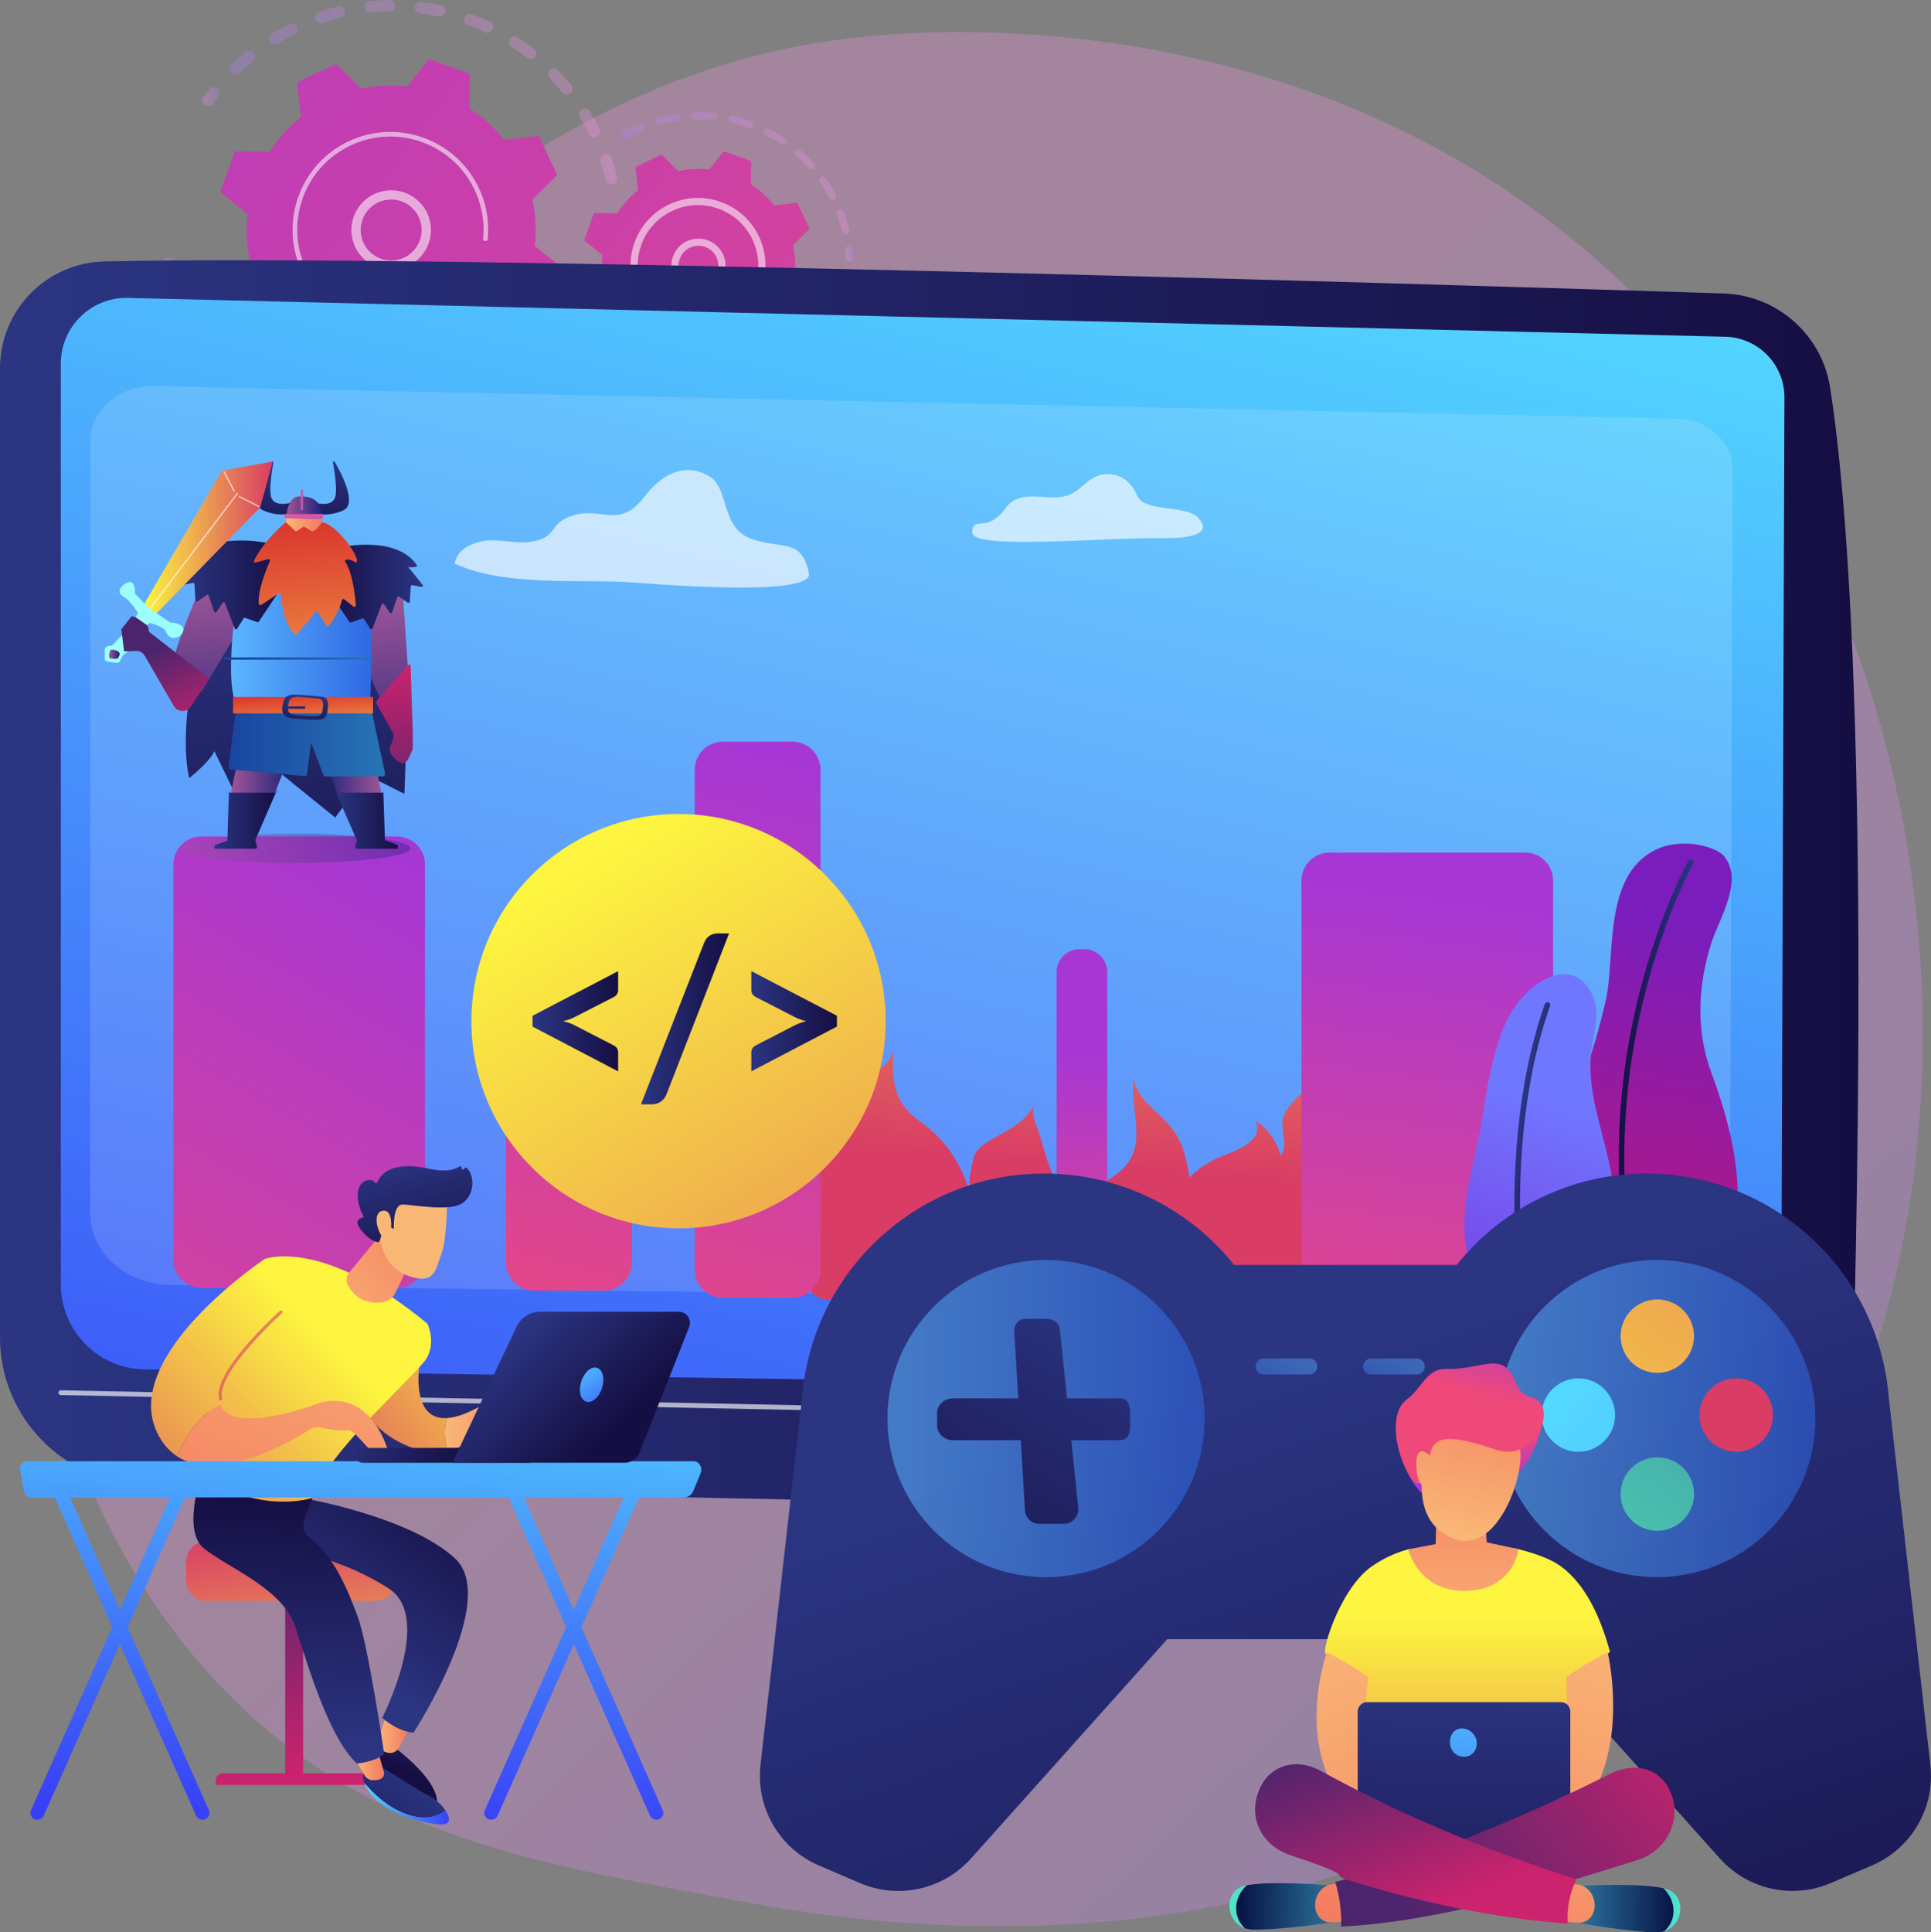 <svg version="1.1" xmlns="http://www.w3.org/2000/svg" xmlns:xlink="http://www.w3.org/1999/xlink" x="0px" y="0px"
	 width="827.58px" height="828.06px" viewBox="0 0 827.58 828.06"
	 style="overflow:visible;enable-background:new 0 0 827.58 828.06;" xml:space="preserve">
<rect x="0" y="0" width="827.58" height="828.06" fill="#808080" stroke="none"/>
<style type="text/css">
	.st0{opacity:0.3;fill:url(#SVGID_1_);}
	.st1{opacity:0.3;}
	.st2{fill:url(#SVGID_2_);}
	.st3{fill:url(#SVGID_3_);}
	.st4{fill:url(#SVGID_4_);}
	.st5{fill:url(#SVGID_5_);}
	.st6{fill:url(#SVGID_6_);}
	.st7{fill:url(#SVGID_7_);}
	.st8{opacity:0.56;fill:#FFFFFF;}
	.st9{fill:url(#SVGID_8_);}
	.st10{fill:url(#SVGID_9_);}
	.st11{fill:url(#SVGID_10_);}
	.st12{fill:url(#SVGID_11_);}
	.st13{fill:url(#SVGID_12_);}
	.st14{fill:url(#SVGID_13_);}
	.st15{fill:url(#SVGID_14_);}
	.st16{opacity:0.14;fill:#FFFFFF;}
	.st17{opacity:0.65;fill:#FFFFFF;}
	.st18{fill:url(#SVGID_15_);}
	.st19{fill:url(#SVGID_16_);}
	.st20{fill:url(#SVGID_17_);}
	.st21{fill:url(#SVGID_18_);}
	.st22{fill:url(#SVGID_19_);}
	.st23{fill:url(#SVGID_20_);}
	.st24{fill:url(#SVGID_21_);}
	.st25{fill:url(#SVGID_22_);}
	.st26{fill:url(#SVGID_23_);}
	.st27{fill:url(#SVGID_24_);}
	.st28{opacity:0.4;fill:url(#SVGID_25_);}
	.st29{fill:url(#SVGID_26_);}
	.st30{fill:url(#SVGID_27_);}
	.st31{fill:url(#SVGID_28_);}
	.st32{fill:url(#SVGID_29_);}
	.st33{fill:url(#SVGID_30_);}
	.st34{fill:url(#SVGID_31_);}
	.st35{fill:url(#SVGID_32_);}
	.st36{fill:url(#SVGID_33_);}
	.st37{fill:url(#SVGID_34_);}
	.st38{fill:url(#SVGID_35_);}
	.st39{fill:url(#SVGID_36_);}
	.st40{fill:url(#SVGID_37_);}
	.st41{fill:url(#SVGID_38_);}
	.st42{fill:url(#SVGID_39_);}
	.st43{fill:url(#SVGID_40_);}
	.st44{fill:url(#SVGID_41_);}
	.st45{fill:url(#SVGID_42_);}
	.st46{fill:url(#SVGID_43_);}
	.st47{fill:url(#SVGID_44_);}
	.st48{fill:url(#SVGID_45_);}
	.st49{fill:url(#SVGID_46_);}
	.st50{fill:url(#SVGID_47_);}
	.st51{fill:url(#SVGID_48_);}
	.st52{fill:url(#SVGID_49_);}
	.st53{fill:url(#SVGID_50_);}
	.st54{fill:url(#SVGID_51_);}
	.st55{opacity:0.6;}
	.st56{fill:#FFFFFF;}
	.st57{fill:url(#SVGID_52_);}
	.st58{fill:url(#SVGID_53_);}
	.st59{fill:url(#SVGID_54_);}
	.st60{opacity:0.55;}
	.st61{fill:url(#SVGID_55_);}
	.st62{fill:url(#SVGID_56_);}
	.st63{fill:url(#SVGID_57_);}
	.st64{fill:url(#SVGID_58_);}
	.st65{fill:url(#SVGID_59_);}
	.st66{fill:url(#SVGID_60_);}
	.st67{fill:url(#SVGID_61_);}
	.st68{opacity:0.45;}
	.st69{fill:url(#SVGID_62_);}
	.st70{fill:url(#SVGID_63_);}
	.st71{fill:url(#SVGID_64_);}
	.st72{fill:url(#SVGID_65_);}
	.st73{fill:url(#SVGID_66_);}
	.st74{fill:url(#SVGID_67_);}
	.st75{fill:url(#SVGID_68_);}
	.st76{fill:url(#SVGID_69_);}
	.st77{fill:url(#SVGID_70_);}
	.st78{fill:url(#SVGID_71_);}
	.st79{fill:url(#SVGID_72_);}
	.st80{fill:url(#SVGID_73_);}
	.st81{fill:url(#SVGID_74_);}
	.st82{fill:url(#SVGID_75_);}
	.st83{fill:url(#SVGID_76_);}
	.st84{fill:url(#SVGID_77_);}
	.st85{fill:url(#SVGID_78_);}
	.st86{fill:url(#SVGID_79_);}
	.st87{fill:url(#SVGID_80_);}
	.st88{fill:url(#SVGID_81_);}
	.st89{fill:url(#SVGID_82_);}
	.st90{fill:url(#SVGID_83_);}
	.st91{fill:url(#SVGID_84_);}
	.st92{fill:url(#SVGID_85_);}
	.st93{fill:url(#SVGID_86_);}
	.st94{fill:url(#SVGID_87_);}
	.st95{fill:url(#SVGID_88_);}
	.st96{fill:url(#SVGID_89_);}
	.st97{fill:url(#SVGID_90_);}
	.st98{fill:url(#SVGID_91_);}
	.st99{fill:url(#SVGID_92_);}
	.st100{fill:url(#SVGID_93_);}
	.st101{fill:url(#SVGID_94_);}
	.st102{fill:url(#SVGID_95_);}
	.st103{fill:url(#SVGID_96_);}
	.st104{fill:url(#SVGID_97_);}
	.st105{fill:url(#SVGID_98_);}
	.st106{fill:url(#SVGID_99_);}
	.st107{fill:url(#SVGID_100_);}
	.st108{fill:url(#SVGID_101_);}
	.st109{fill:url(#SVGID_102_);}
	.st110{fill:url(#SVGID_103_);}
	.st111{fill:url(#SVGID_104_);}
	.st112{fill:url(#SVGID_105_);}
	.st113{fill:url(#SVGID_106_);}
	.st114{fill:url(#SVGID_107_);}
	.st115{fill:url(#SVGID_108_);}
	.st116{fill:url(#SVGID_109_);}
	.st117{fill:url(#SVGID_110_);}
	.st118{fill:url(#SVGID_111_);}
	.st119{fill:url(#SVGID_112_);}
	.st120{fill:url(#SVGID_113_);}
	.st121{opacity:0.3;fill:url(#SVGID_114_);}
	.st122{fill:url(#SVGID_115_);}
	.st123{fill:url(#SVGID_116_);}
	.st124{fill:url(#SVGID_117_);}
	.st125{fill:url(#SVGID_118_);}
	.st126{fill:url(#SVGID_119_);}
	.st127{fill:url(#SVGID_120_);}
	.st128{fill:url(#SVGID_121_);}
	.st129{fill:url(#SVGID_122_);}
	.st130{fill:url(#SVGID_123_);}
	.st131{fill:url(#SVGID_124_);}
	.st132{fill:url(#SVGID_125_);}
	.st133{fill:url(#SVGID_126_);}
	.st134{fill:url(#SVGID_127_);}
	.st135{fill:url(#SVGID_128_);}
	.st136{fill:url(#SVGID_129_);}
	.st137{fill:url(#SVGID_130_);}
	.st138{fill:url(#SVGID_131_);}
	.st139{fill:url(#SVGID_132_);}
	.st140{fill:url(#SVGID_133_);}
	.st141{fill:url(#SVGID_134_);}
	.st142{fill:url(#SVGID_135_);}
	.st143{fill:url(#SVGID_136_);}
	.st144{fill:url(#SVGID_137_);}
	.st145{opacity:0.4;fill:url(#SVGID_138_);}
	.st146{fill:url(#SVGID_139_);}
	.st147{fill:url(#SVGID_140_);}
	.st148{fill:url(#SVGID_141_);}
	.st149{fill:url(#SVGID_142_);}
	.st150{fill:url(#SVGID_143_);}
	.st151{fill:url(#SVGID_144_);}
	.st152{fill:url(#SVGID_145_);}
	.st153{fill:url(#SVGID_146_);}
	.st154{fill:url(#SVGID_147_);}
	.st155{fill:url(#SVGID_148_);}
	.st156{fill:url(#SVGID_149_);}
	.st157{fill:url(#SVGID_150_);}
	.st158{fill:url(#SVGID_151_);}
	.st159{fill:url(#SVGID_152_);}
	.st160{fill:url(#SVGID_153_);}
	.st161{fill:url(#SVGID_154_);}
	.st162{fill:url(#SVGID_155_);}
	.st163{fill:url(#SVGID_156_);}
	.st164{fill:url(#SVGID_157_);}
	.st165{fill:url(#SVGID_158_);}
	.st166{fill:url(#SVGID_159_);}
	.st167{fill:url(#SVGID_160_);}
	.st168{fill:url(#SVGID_161_);}
	.st169{fill:url(#SVGID_162_);}
	.st170{fill:url(#SVGID_163_);}
	.st171{fill:url(#SVGID_164_);}
	.st172{fill:url(#SVGID_165_);}
	.st173{fill:url(#SVGID_166_);}
	.st174{fill:url(#SVGID_167_);}
	.st175{fill:url(#SVGID_168_);}
	.st176{fill:url(#SVGID_169_);}
	.st177{fill:url(#SVGID_170_);}
	.st178{fill:url(#SVGID_171_);}
	.st179{fill:url(#SVGID_172_);}
	.st180{fill:url(#SVGID_173_);}
	.st181{fill:url(#SVGID_174_);}
	.st182{fill:url(#SVGID_175_);}
	.st183{fill:url(#SVGID_176_);}
	.st184{fill:url(#SVGID_177_);}
	.st185{fill:url(#SVGID_178_);}
	.st186{fill:url(#SVGID_179_);}
	.st187{fill:url(#SVGID_180_);}
	.st188{fill:url(#SVGID_181_);}
	.st189{fill:url(#SVGID_182_);}
	.st190{fill:url(#SVGID_183_);}
	.st191{fill:url(#SVGID_184_);}
	.st192{fill:url(#SVGID_185_);}
	.st193{fill:url(#SVGID_186_);}
	.st194{fill:url(#SVGID_187_);}
	.st195{fill:url(#SVGID_188_);}
	.st196{fill:url(#SVGID_189_);}
	.st197{fill:url(#SVGID_190_);}
	.st198{fill:url(#SVGID_191_);}
	.st199{fill:url(#SVGID_192_);}
	.st200{fill:url(#SVGID_193_);}
	.st201{fill:url(#SVGID_194_);}
	.st202{fill:url(#SVGID_195_);}
	.st203{fill:url(#SVGID_196_);}
	.st204{fill:url(#SVGID_197_);}
	.st205{fill:url(#SVGID_198_);}
	.st206{fill:url(#SVGID_199_);}
	.st207{fill:url(#SVGID_200_);}
	.st208{fill:url(#SVGID_201_);}
	.st209{fill:url(#SVGID_202_);}
	.st210{fill:url(#SVGID_203_);}
	.st211{fill:url(#SVGID_204_);}
	.st212{fill:url(#SVGID_205_);}
	.st213{fill:url(#SVGID_206_);}
	.st214{fill:url(#SVGID_207_);}
	.st215{fill:url(#SVGID_208_);}
	.st216{fill:url(#SVGID_209_);}
	.st217{fill:url(#SVGID_210_);}
	.st218{fill:url(#SVGID_211_);}
	.st219{fill:url(#SVGID_212_);}
	.st220{fill:url(#SVGID_213_);}
	.st221{fill:url(#SVGID_214_);}
	.st222{fill:url(#SVGID_215_);}
	.st223{fill:url(#SVGID_216_);}
	.st224{fill:url(#SVGID_217_);}
	.st225{fill:url(#SVGID_218_);}
	.st226{fill:url(#SVGID_219_);}
	.st227{fill:url(#SVGID_220_);}
	.st228{fill:url(#SVGID_221_);}
	.st229{fill:url(#SVGID_222_);}
	.st230{fill:url(#SVGID_223_);}
	.st231{fill:url(#SVGID_224_);}
	.st232{fill:url(#SVGID_225_);}
	.st233{fill:url(#SVGID_226_);}
</style>
<defs>
</defs>
<g>
	<linearGradient id="SVGID_1_" gradientUnits="userSpaceOnUse" x1="898.723" y1="957.835" x2="322.721" y2="344.671">
		<stop  offset="0" style="stop-color:#B37CFF"/>
		<stop  offset="1" style="stop-color:#F895E7"/>
	</linearGradient>
	<path class="st0" d="M725.78,711.84c-21.26,21.92-40.29,34.8-54.86,44.53c-142.07,94.86-304.47,67.52-354.68,58.17
		c-81.01-15.08-149.39-25.71-208.14-78.79c-133.5-120.61-127.01-372.22-25-528.09c12.1-18.48,113.95-169.47,276.7-190.74
		c3.98-0.52,6.95-0.82,9.55-1.09c25.18-2.67,181.2-16.73,308.41,89.85c18.21,15.26,47.52,42.78,74.69,84.75
		C851.84,343.89,852.15,581.58,725.78,711.84z"/>
	<g>
		<g>
			<g class="st1">
				
					<linearGradient id="SVGID_2_" gradientUnits="userSpaceOnUse" x1="-30.737" y1="507.739" x2="116.526" y2="507.739" gradientTransform="matrix(0.961 -0.276 0.276 0.961 -1.349 -428.616)">
					<stop  offset="0" style="stop-color:#B37CFF"/>
					<stop  offset="1" style="stop-color:#F895E7"/>
				</linearGradient>
				<path class="st2" d="M262.62,78.95c-1.33,0.32-2.68-0.49-3-1.83c-0.63-2.59-1.38-5.19-2.23-7.73c-0.43-1.29,0.25-2.68,1.52-3.13
					c0.02-0.01,0.03-0.01,0.05-0.02c1.3-0.44,2.71,0.26,3.15,1.57c0.9,2.67,1.69,5.41,2.35,8.14c0.3,1.25-0.39,2.5-1.58,2.93
					C262.79,78.91,262.7,78.93,262.62,78.95z M252.39,57.31c-1.19-2.4-2.49-4.77-3.88-7.05c-0.71-1.17-0.34-2.7,0.84-3.41
					c1.18-0.71,2.7-0.34,3.41,0.84c1.46,2.4,2.83,4.9,4.08,7.42c0.61,1.23,0.11,2.72-1.12,3.33c-0.09,0.04-0.18,0.08-0.27,0.12
					C254.27,58.96,252.95,58.45,252.39,57.31z M240.97,39.58c-1.69-2.07-3.49-4.09-5.35-6.01c-0.96-0.98-0.93-2.56,0.05-3.51
					c0.98-0.95,2.56-0.93,3.51,0.05c1.96,2.02,3.86,4.15,5.64,6.33c0.87,1.06,0.71,2.63-0.35,3.5c-0.23,0.18-0.48,0.32-0.74,0.42
					C242.77,40.69,241.65,40.41,240.97,39.58z M225.87,24.85c-2.11-1.64-4.32-3.21-6.56-4.66c-1.15-0.75-1.48-2.29-0.73-3.44
					c0.75-1.15,2.29-1.48,3.44-0.73c2.36,1.53,4.69,3.18,6.91,4.91c1.08,0.84,1.28,2.4,0.44,3.49c-0.3,0.39-0.69,0.66-1.12,0.82
					C227.46,25.5,226.57,25.39,225.87,24.85z M207.87,13.85c-2.42-1.13-4.92-2.17-7.43-3.09c-1.29-0.47-1.95-1.9-1.48-3.19
					c0.47-1.29,1.9-1.95,3.19-1.47c2.64,0.97,5.28,2.07,7.82,3.25c1.24,0.58,1.78,2.06,1.2,3.3c-0.29,0.63-0.81,1.07-1.42,1.29
					C209.16,14.15,208.49,14.14,207.87,13.85z M187.88,7.11c-2.61-0.57-5.28-1.03-7.93-1.37c-1.36-0.18-2.32-1.42-2.15-2.78
					c0.18-1.36,1.42-2.32,2.78-2.15c2.79,0.36,5.6,0.85,8.35,1.44c1.34,0.29,2.19,1.61,1.9,2.96c-0.19,0.87-0.81,1.54-1.6,1.81
					C188.82,7.17,188.36,7.21,187.88,7.11z M98.87,31.43c-0.95-0.99-0.93-2.56,0.06-3.51c2.02-1.96,4.15-3.85,6.34-5.63
					c1.06-0.87,2.63-0.71,3.5,0.36c0.87,1.06,0.7,2.63-0.36,3.5c-2.08,1.69-4.1,3.49-6.02,5.34c-0.26,0.25-0.57,0.44-0.89,0.56
					C100.61,32.36,99.57,32.16,98.87,31.43z M166.91,4.97c-2.67,0.03-5.37,0.17-8.03,0.43c-1.37,0.13-2.58-0.87-2.71-2.23
					c-0.13-1.37,0.87-2.57,2.23-2.71c2.8-0.27,5.65-0.42,8.46-0.45c1.37-0.01,2.5,1.09,2.51,2.46c0.01,1.09-0.68,2.02-1.65,2.37
					C167.47,4.92,167.2,4.97,166.91,4.97z M115.69,17.78c-0.71-1.17-0.33-2.7,0.84-3.41c2.41-1.45,4.91-2.82,7.43-4.07
					c1.23-0.61,2.72-0.1,3.33,1.13c0.61,1.23,0.1,2.72-1.13,3.33c-2.4,1.18-4.78,2.49-7.06,3.87c-0.15,0.09-0.3,0.16-0.45,0.21
					C117.56,19.23,116.31,18.81,115.69,17.78z M146,7.57c-2.6,0.62-5.2,1.37-7.74,2.22c-1.3,0.43-2.71-0.27-3.14-1.57
					c-0.43-1.28,0.25-2.67,1.52-3.13c0.02-0.01,0.03-0.01,0.05-0.02c2.67-0.89,5.41-1.68,8.14-2.33c1.33-0.32,2.68,0.5,3,1.83
					c0.3,1.25-0.4,2.5-1.58,2.92C146.17,7.52,146.08,7.55,146,7.57z"/>
				
					<linearGradient id="SVGID_3_" gradientUnits="userSpaceOnUse" x1="-1442.788" y1="522.148" x2="-1434.51" y2="522.148" gradientTransform="matrix(-0.942 0.336 0.336 0.942 -1440.047 32.908)">
					<stop  offset="0" style="stop-color:#B37CFF"/>
					<stop  offset="1" style="stop-color:#F895E7"/>
				</linearGradient>
				<path class="st3" d="M90.11,45.27c0.46-0.16,0.88-0.47,1.18-0.89c0.74-1.04,1.52-2.09,2.32-3.1c0.84-1.08,0.65-2.64-0.44-3.49
					c-1.08-0.84-2.65-0.65-3.49,0.44c-0.83,1.07-1.65,2.17-2.44,3.26c-0.8,1.12-0.54,2.67,0.58,3.47
					C88.51,45.44,89.37,45.53,90.11,45.27z"/>
			</g>
			<g class="st1">
				
					<linearGradient id="SVGID_4_" gradientUnits="userSpaceOnUse" x1="-1399.823" y1="585.398" x2="-1394.143" y2="585.398" gradientTransform="matrix(-0.942 0.336 0.336 0.942 -1440.047 32.908)">
					<stop  offset="0" style="stop-color:#B37CFF"/>
					<stop  offset="1" style="stop-color:#F895E7"/>
				</linearGradient>
				<path class="st4" d="M73.62,119.21c1.13-0.4,1.83-1.58,1.61-2.79c-0.23-1.26-0.45-2.54-0.63-3.82c-0.2-1.36-1.45-2.3-2.81-2.11
					c-1.36,0.2-2.3,1.45-2.11,2.81c0.19,1.34,0.42,2.7,0.66,4.02c0.25,1.35,1.55,2.24,2.9,1.99
					C73.37,119.29,73.5,119.25,73.62,119.21z"/>
				
					<linearGradient id="SVGID_5_" gradientUnits="userSpaceOnUse" x1="-81.904" y1="604.413" x2="69.376" y2="604.413" gradientTransform="matrix(0.961 -0.276 0.276 0.961 -1.349 -428.616)">
					<stop  offset="0" style="stop-color:#B37CFF"/>
					<stop  offset="1" style="stop-color:#F895E7"/>
				</linearGradient>
				<path class="st5" d="M196.57,194.31c-1.31,0.4-2.7-0.35-3.1-1.66c-0.4-1.31,0.35-2.7,1.66-3.1c2.5-0.76,5.01-1.63,7.48-2.61
					c1.27-0.51,2.72,0.12,3.22,1.4c0.5,1.28-0.12,2.72-1.4,3.22c-1.07,0.42-2.15,0.83-3.22,1.21
					C199.68,193.33,198.11,193.85,196.57,194.31z M213.28,184.8c-0.67-1.2-0.25-2.71,0.95-3.38c2.3-1.29,4.56-2.69,6.74-4.17
					c1.13-0.77,2.68-0.47,3.45,0.66c0.77,1.14,0.47,2.68-0.66,3.45c-2.29,1.55-4.68,3.03-7.09,4.39c-0.13,0.07-0.25,0.13-0.39,0.18
					C215.16,186.33,213.88,185.87,213.28,184.8z M183.37,197.34c-2.73,0.43-5.52,0.75-8.28,0.95c-1.37,0.1-2.56-0.93-2.66-2.3
					c-0.1-1.37,0.93-2.56,2.3-2.66c2.63-0.19,5.27-0.49,7.87-0.9c1.36-0.21,2.63,0.71,2.84,2.07c0.19,1.2-0.51,2.33-1.62,2.73
					C183.67,197.27,183.52,197.31,183.37,197.34z M230.91,172.83c-0.92-1.02-0.84-2.59,0.18-3.51c1.95-1.76,3.86-3.63,5.65-5.54
					c0.94-1,2.51-1.05,3.51-0.11c1,0.94,1.05,2.51,0.11,3.51c-1.89,2.02-3.9,3.98-5.95,5.84c-0.25,0.22-0.53,0.39-0.83,0.5
					C232.67,173.83,231.6,173.6,230.91,172.83z M161.55,198.33c-2.76-0.18-5.54-0.48-8.29-0.89c-1.36-0.2-2.29-1.47-2.09-2.83
					c0.2-1.36,1.47-2.29,2.83-2.09c2.6,0.39,5.25,0.68,7.87,0.85c1.37,0.09,2.41,1.27,2.32,2.64c-0.07,1.02-0.74,1.86-1.65,2.18
					C162.24,198.3,161.9,198.35,161.55,198.33z M140.05,194.51c-2.66-0.78-5.31-1.68-7.89-2.68c-1.28-0.5-1.92-1.93-1.42-3.21
					c0.5-1.28,1.93-1.92,3.21-1.42c2.45,0.95,4.97,1.8,7.5,2.55c1.32,0.39,2.07,1.77,1.68,3.08c-0.23,0.79-0.83,1.38-1.55,1.64
					C141.11,194.64,140.57,194.67,140.05,194.51z M119.89,186.1c-2.43-1.34-4.82-2.8-7.12-4.33c-1.14-0.76-1.45-2.3-0.69-3.45
					c0.76-1.14,2.31-1.45,3.45-0.69c2.18,1.46,4.46,2.84,6.77,4.12c1.2,0.66,1.64,2.18,0.97,3.38c-0.31,0.55-0.79,0.94-1.34,1.14
					C121.28,186.5,120.54,186.46,119.89,186.1z M102.04,173.49c-2.07-1.84-4.09-3.79-6-5.79c-0.95-0.99-0.91-2.57,0.09-3.51
					c0.99-0.94,2.57-0.91,3.51,0.09c1.81,1.9,3.73,3.75,5.7,5.5c1.03,0.91,1.12,2.48,0.21,3.51c-0.29,0.32-0.64,0.56-1.02,0.69
					C103.7,174.27,102.74,174.12,102.04,173.49z M87.39,157.26c-1.61-2.25-3.15-4.59-4.57-6.97c-0.7-1.18-0.32-2.7,0.86-3.41
					c1.17-0.7,2.7-0.32,3.41,0.86c1.35,2.26,2.81,4.49,4.34,6.62c0.8,1.11,0.55,2.67-0.57,3.47c-0.19,0.14-0.4,0.25-0.62,0.32
					C89.23,158.52,88.06,158.18,87.39,157.26z M76.68,138.23c-0.8-1.87-1.55-3.8-2.24-5.71c-0.25-0.69-0.49-1.39-0.72-2.08
					c-0.43-1.3,0.25-2.73,1.57-3.14c1.3-0.43,2.71,0.27,3.14,1.57c0.22,0.66,0.45,1.32,0.68,1.98c0.65,1.82,1.36,3.65,2.12,5.43
					c0.54,1.26-0.05,2.72-1.31,3.26c-0.05,0.02-0.1,0.04-0.14,0.06C78.57,140.04,77.2,139.45,76.68,138.23z"/>
				
					<linearGradient id="SVGID_6_" gradientUnits="userSpaceOnUse" x1="-1553.466" y1="680.78" x2="-1545.293" y2="680.78" gradientTransform="matrix(-0.942 0.336 0.336 0.942 -1440.047 32.908)">
					<stop  offset="0" style="stop-color:#B37CFF"/>
					<stop  offset="1" style="stop-color:#F895E7"/>
				</linearGradient>
				<path class="st6" d="M247.78,157.53c0.47-0.17,0.89-0.47,1.19-0.9c0.78-1.1,1.54-2.23,2.28-3.38c0.75-1.15,0.42-2.69-0.74-3.44
					c-1.15-0.75-2.69-0.42-3.44,0.74c-0.7,1.08-1.43,2.16-2.17,3.21c-0.79,1.12-0.53,2.67,0.59,3.46
					C246.19,157.7,247.04,157.79,247.78,157.53z"/>
			</g>
			<g>
				
					<linearGradient id="SVGID_7_" gradientUnits="userSpaceOnUse" x1="-219.116" y1="235.465" x2="324.085" y2="966.245" gradientTransform="matrix(0.961 -0.276 0.276 0.961 -1.349 -428.616)">
					<stop  offset="0" style="stop-color:#A737D5"/>
					<stop  offset="1" style="stop-color:#EF497A"/>
				</linearGradient>
				<path class="st7" d="M240.62,115.53c0.17-0.47,0.02-0.99-0.37-1.3l-11.05-8.82c0.74-6.56,0.43-13.28-1.01-19.92l10.09-9.89
					c0.35-0.35,0.45-0.88,0.24-1.33l-7.28-15.31c-0.21-0.45-0.69-0.71-1.18-0.66l-14.04,1.57c-4.24-5.31-9.26-9.79-14.81-13.37
					l0.14-14.13c0-0.5-0.31-0.94-0.77-1.11l-15.97-5.68c-0.47-0.17-0.99-0.02-1.3,0.37l-8.82,11.05
					c-6.56-0.74-13.28-0.43-19.92,1.01l-9.89-10.09c-0.35-0.35-0.88-0.45-1.33-0.24l-15.31,7.28c-0.45,0.21-0.71,0.69-0.66,1.18
					l1.57,14.04c-5.31,4.24-9.79,9.26-13.37,14.81l-14.13-0.14c-0.5,0-0.94,0.31-1.11,0.77L94.66,81.6
					c-0.17,0.47-0.02,0.99,0.37,1.3l11.05,8.82c-0.74,6.56-0.43,13.28,1.01,19.92L97,121.54c-0.35,0.35-0.45,0.88-0.24,1.33
					l7.28,15.31c0.21,0.45,0.69,0.71,1.18,0.66l14.04-1.57c4.24,5.31,9.26,9.79,14.81,13.37l-0.14,14.13
					c-0.01,0.5,0.3,0.94,0.77,1.11l15.97,5.68c0.47,0.17,0.99,0.02,1.3-0.37l8.82-11.05c6.56,0.74,13.28,0.43,19.92-1.01l9.89,10.09
					c0.35,0.35,0.88,0.45,1.33,0.24l15.31-7.28c0.45-0.21,0.71-0.69,0.66-1.18l-1.57-14.04c5.31-4.24,9.79-9.26,13.37-14.81
					l14.13,0.14c0.5,0,0.94-0.31,1.11-0.77L240.62,115.53z"/>
				<path class="st8" d="M170.97,115.29c-9.22,1.83-18.21-4.17-20.04-13.39c-0.89-4.46,0.02-9.01,2.55-12.79
					c2.53-3.78,6.38-6.36,10.85-7.25c9.22-1.83,18.21,4.17,20.04,13.39c1.67,8.39-3.15,16.58-10.98,19.37
					C172.6,114.9,171.8,115.12,170.97,115.29z M156.78,91.31c-1.94,2.9-2.63,6.39-1.95,9.81c1.41,7.07,8.3,11.67,15.36,10.27
					c7.07-1.4,11.67-8.3,10.27-15.37c-1.41-7.07-8.3-11.67-15.37-10.27c-0.64,0.13-1.26,0.3-1.87,0.52
					C160.6,87.21,158.35,88.95,156.78,91.31z"/>
				<path class="st8" d="M181.32,137.92c1.34-0.48,2.67-1.03,3.98-1.65l0,0c0.41-0.2,0.82-0.4,1.22-0.61c2-1.03,3.91-2.21,5.7-3.54
					c0.02-0.02,0.05-0.04,0.07-0.05c0.07-0.05,0.14-0.1,0.21-0.16c0.13-0.1,0.27-0.2,0.4-0.31c0.35-0.27,0.47-0.73,0.33-1.12
					c-0.03-0.1-0.08-0.19-0.15-0.27c-0.33-0.44-0.96-0.51-1.39-0.18c-2.24,1.72-4.68,3.22-7.25,4.44
					c-12.77,6.07-27.19,4.74-38.37-2.27c-6.22-3.9-11.44-9.55-14.81-16.65c-0.59-1.25-1.12-2.51-1.57-3.79
					c-3.08-8.63-3.09-17.97,0.02-26.72c3.57-10.05,10.85-18.1,20.48-22.67c19.89-9.45,43.74-0.96,53.19,18.92
					c0.58,1.23,1.1,2.48,1.55,3.75c1.96,5.5,2.7,11.37,2.13,17.19c-0.01,0.15,0.01,0.3,0.05,0.43c0.13,0.35,0.44,0.62,0.84,0.66
					c0.55,0.05,1.03-0.35,1.09-0.89c0.59-6.11-0.18-12.28-2.24-18.05c-0.48-1.33-1.02-2.65-1.63-3.93
					c-9.92-20.87-34.97-29.78-55.84-19.86c-10.11,4.8-17.74,13.26-21.5,23.8c-3.27,9.18-3.25,18.99-0.02,28.05
					c0.48,1.35,1.03,2.68,1.65,3.98c4.8,10.11,13.26,17.74,23.8,21.5C162.45,141.17,172.26,141.15,181.32,137.92z"/>
			</g>
		</g>
		<g>
			<g class="st1">
				
					<linearGradient id="SVGID_8_" gradientUnits="userSpaceOnUse" x1="-1675.715" y1="677.525" x2="-1671.675" y2="677.525" gradientTransform="matrix(-0.942 0.336 0.336 0.942 -1440.047 32.908)">
					<stop  offset="0" style="stop-color:#B37CFF"/>
					<stop  offset="1" style="stop-color:#F895E7"/>
				</linearGradient>
				<path class="st9" d="M364.74,112.06c0.63-0.22,1.06-0.84,1.02-1.53c-0.07-1.3-0.19-2.62-0.34-3.91c-0.1-0.84-0.86-1.44-1.7-1.35
					c-0.84,0.1-1.44,0.86-1.34,1.7c0.15,1.23,0.25,2.49,0.33,3.73c0.05,0.85,0.77,1.49,1.62,1.44
					C364.46,112.14,364.6,112.11,364.74,112.06z"/>
				
					<linearGradient id="SVGID_9_" gradientUnits="userSpaceOnUse" x1="122.712" y1="573.724" x2="205.913" y2="573.724" gradientTransform="matrix(0.961 -0.276 0.276 0.961 -1.349 -428.616)">
					<stop  offset="0" style="stop-color:#B37CFF"/>
					<stop  offset="1" style="stop-color:#F895E7"/>
				</linearGradient>
				<path class="st10" d="M362.83,100.43c-0.82,0.2-1.65-0.3-1.86-1.12c-0.51-2.08-1.13-4.15-1.85-6.17
					c-0.15-0.42-0.31-0.85-0.47-1.27c-0.3-0.79,0.1-1.68,0.89-1.98c0.76-0.26,1.68,0.1,1.98,0.89c0.17,0.44,0.33,0.89,0.49,1.33
					c0.75,2.11,1.41,4.29,1.94,6.47c0.19,0.77-0.24,1.55-0.97,1.81C362.94,100.41,362.89,100.42,362.83,100.43z M355.44,84.77
					c-1.21-2.29-2.57-4.53-4.05-6.66c-0.48-0.7-0.31-1.65,0.38-2.14c0.69-0.48,1.65-0.31,2.14,0.38c1.55,2.22,2.98,4.57,4.25,6.98
					c0.4,0.75,0.11,1.68-0.64,2.07c-0.07,0.03-0.13,0.06-0.2,0.09C356.61,85.75,355.8,85.45,355.44,84.77z M346.54,72.01
					c-1.73-1.92-3.6-3.76-5.57-5.46c-0.64-0.55-0.71-1.52-0.16-2.16c0.56-0.64,1.52-0.71,2.16-0.16c2.06,1.78,4.02,3.71,5.84,5.72
					c0.57,0.63,0.52,1.6-0.11,2.17c-0.15,0.14-0.33,0.24-0.51,0.3C347.63,72.63,346.97,72.48,346.54,72.01z M334.78,61.82
					c-2.16-1.44-4.42-2.77-6.73-3.93c-0.76-0.38-1.06-1.3-0.68-2.06c0.38-0.75,1.3-1.06,2.06-0.68c2.42,1.22,4.8,2.61,7.06,4.12
					c0.7,0.47,0.89,1.43,0.42,2.13c-0.19,0.28-0.46,0.48-0.76,0.59C335.71,62.15,335.2,62.1,334.78,61.82z M320.89,54.82
					c-2.44-0.88-4.96-1.61-7.48-2.18c-0.83-0.19-1.35-1.01-1.16-1.83c0.19-0.83,1.01-1.35,1.83-1.16c2.65,0.6,5.28,1.36,7.84,2.28
					c0.8,0.29,1.21,1.17,0.93,1.96c-0.16,0.45-0.51,0.78-0.93,0.93C321.6,54.93,321.24,54.94,320.89,54.82z M305.72,51.4
					c-2.58-0.26-5.19-0.35-7.78-0.28c-0.85,0.02-1.55-0.65-1.57-1.49c-0.02-0.85,0.65-1.55,1.5-1.57c2.71-0.07,5.46,0.03,8.16,0.3
					c0.84,0.08,1.46,0.84,1.38,1.68c-0.06,0.61-0.47,1.1-1.01,1.3C306.18,51.39,305.95,51.42,305.72,51.4z M290.18,51.79
					c-2.55,0.38-5.12,0.93-7.62,1.64c-0.82,0.23-1.66-0.25-1.89-1.06c-0.23-0.82,0.25-1.65,1.06-1.89c2.62-0.73,5.31-1.31,7.99-1.71
					c0.84-0.13,1.62,0.45,1.75,1.29c0.11,0.74-0.32,1.43-1,1.67C290.38,51.75,290.28,51.78,290.18,51.79z M266.11,58.86
					c-0.42-0.74-0.16-1.67,0.57-2.09c2.04-1.16,4.17-2.23,6.34-3.18c0.33-0.15,0.66-0.29,0.99-0.42c0.77-0.35,1.68,0.04,2.01,0.83
					c0.33,0.78-0.04,1.68-0.83,2.01c-0.31,0.13-0.62,0.26-0.93,0.4c-2.08,0.91-4.12,1.93-6.06,3.04c-0.08,0.05-0.16,0.08-0.25,0.11
					C267.27,59.79,266.49,59.51,266.11,58.86z"/>
			</g>
			<g class="st1">
				
					<linearGradient id="SVGID_10_" gradientUnits="userSpaceOnUse" x1="82.162" y1="653.534" x2="174.172" y2="653.534" gradientTransform="matrix(0.961 -0.276 0.276 0.961 -1.349 -428.616)">
					<stop  offset="0" style="stop-color:#B37CFF"/>
					<stop  offset="1" style="stop-color:#F895E7"/>
				</linearGradient>
				<path class="st11" d="M320.96,177.06c-2.53,0.87-5.14,1.58-7.74,2.14c-0.83,0.17-1.64-0.35-1.82-1.18
					c-0.18-0.83,0.36-1.64,1.18-1.82c2.49-0.53,4.97-1.21,7.39-2.04c0.8-0.27,1.67,0.15,1.95,0.96c0.27,0.8-0.15,1.66-0.94,1.94
					C320.97,177.06,320.97,177.06,320.96,177.06z M326.35,173.29c-0.37-0.76-0.05-1.68,0.72-2.05c2.3-1.11,4.55-2.37,6.69-3.74
					c0.71-0.45,1.66-0.25,2.12,0.47c0.46,0.71,0.25,1.66-0.46,2.12c-2.25,1.44-4.61,2.76-7.02,3.92c-0.05,0.02-0.1,0.05-0.15,0.06
					C327.51,174.33,326.69,174.01,326.35,173.29z M305.26,180.38c-2.67,0.23-5.37,0.3-8.03,0.2c-0.85-0.03-1.51-0.74-1.48-1.59
					c0.03-0.85,0.74-1.51,1.59-1.48c2.54,0.09,5.12,0.03,7.66-0.19c0.84-0.07,1.59,0.55,1.66,1.4c0.06,0.71-0.37,1.35-1.01,1.58
					C305.53,180.34,305.4,180.37,305.26,180.38z M339.74,165.14c-0.54-0.65-0.45-1.62,0.2-2.16c1.96-1.63,3.84-3.39,5.59-5.25
					c0.58-0.61,1.55-0.64,2.17-0.06c0.62,0.58,0.65,1.55,0.06,2.17c-1.83,1.94-3.81,3.8-5.86,5.5c-0.14,0.12-0.3,0.21-0.46,0.26
					C340.85,165.82,340.17,165.65,339.74,165.14z M289.23,179.81c-2.64-0.42-5.28-1-7.85-1.74c-0.82-0.23-1.29-1.08-1.05-1.9
					c0.23-0.82,1.08-1.29,1.9-1.05c2.45,0.7,4.97,1.26,7.48,1.66c0.84,0.13,1.41,0.92,1.28,1.76c-0.09,0.57-0.49,1.02-1,1.21
					C289.76,179.82,289.5,179.85,289.23,179.81z M273.81,175.4c-2.47-1.04-4.89-2.24-7.2-3.56c-0.74-0.42-0.99-1.36-0.57-2.09
					c0.42-0.74,1.36-0.99,2.09-0.57c2.21,1.26,4.52,2.41,6.87,3.4c0.78,0.33,1.15,1.23,0.82,2.01c-0.17,0.41-0.51,0.71-0.9,0.85
					C274.57,175.56,274.18,175.56,273.81,175.4z M259.88,167.43c-2.15-1.6-4.21-3.35-6.14-5.19c-0.61-0.59-0.64-1.56-0.05-2.17
					c0.59-0.61,1.56-0.63,2.17-0.05c1.84,1.76,3.81,3.42,5.86,4.95c0.68,0.51,0.82,1.47,0.31,2.15c-0.19,0.25-0.44,0.43-0.71,0.53
					C260.85,167.81,260.31,167.75,259.88,167.43z"/>
				
					<linearGradient id="SVGID_11_" gradientUnits="userSpaceOnUse" x1="-1651.949" y1="713.696" x2="-1645.768" y2="713.696" gradientTransform="matrix(-0.942 0.336 0.336 0.942 -1440.047 32.908)">
					<stop  offset="0" style="stop-color:#B37CFF"/>
					<stop  offset="1" style="stop-color:#F895E7"/>
				</linearGradient>
				<path class="st12" d="M352.24,154.14c0.28-0.1,0.53-0.28,0.72-0.54c0.78-1.06,1.53-2.15,2.23-3.23
					c0.46-0.71,0.26-1.66-0.45-2.12c-0.71-0.46-1.66-0.26-2.12,0.46c-0.67,1.03-1.38,2.07-2.13,3.08c-0.5,0.68-0.35,1.64,0.33,2.15
					C351.24,154.25,351.78,154.31,352.24,154.14z"/>
			</g>
			<g>
				
					<linearGradient id="SVGID_12_" gradientUnits="userSpaceOnUse" x1="-164.698" y1="195.011" x2="378.503" y2="925.793" gradientTransform="matrix(0.961 -0.276 0.276 0.961 -1.349 -428.616)">
					<stop  offset="0" style="stop-color:#A737D5"/>
					<stop  offset="1" style="stop-color:#EF497A"/>
				</linearGradient>
				<path class="st13" d="M348.18,125.21c0.11-0.31,0.01-0.66-0.25-0.87l-7.39-5.9c0.49-4.39,0.29-8.89-0.67-13.33l6.75-6.62
					c0.24-0.23,0.3-0.59,0.16-0.89l-4.87-10.25c-0.14-0.3-0.46-0.48-0.79-0.44l-9.39,1.05c-2.84-3.55-6.2-6.55-9.91-8.94l0.09-9.46
					c0-0.33-0.2-0.63-0.52-0.74l-10.69-3.8c-0.31-0.11-0.66-0.01-0.87,0.25l-5.9,7.39c-4.39-0.49-8.89-0.29-13.33,0.67l-6.62-6.75
					c-0.23-0.24-0.59-0.3-0.89-0.16l-10.25,4.87c-0.3,0.14-0.48,0.46-0.44,0.79l1.05,9.39c-3.55,2.84-6.55,6.2-8.94,9.91l-9.46-0.09
					c-0.33,0-0.63,0.2-0.74,0.52l-3.8,10.69c-0.11,0.31-0.01,0.66,0.25,0.87l7.39,5.9c-0.49,4.39-0.29,8.89,0.67,13.33l-6.75,6.62
					c-0.24,0.23-0.3,0.59-0.16,0.89l4.87,10.25c0.14,0.3,0.46,0.48,0.79,0.44l9.39-1.05c2.84,3.55,6.2,6.55,9.91,8.94l-0.09,9.46
					c0,0.33,0.2,0.63,0.52,0.74l10.69,3.8c0.31,0.11,0.66,0.01,0.87-0.25l5.9-7.39c4.39,0.49,8.89,0.29,13.33-0.67l6.62,6.75
					c0.23,0.24,0.59,0.3,0.89,0.16l10.25-4.87c0.3-0.14,0.48-0.46,0.44-0.79l-1.05-9.39c3.55-2.84,6.55-6.2,8.94-9.91l9.46,0.09
					c0.33,0,0.63-0.2,0.74-0.52L348.18,125.21z"/>
				<path class="st8" d="M301.61,125.24c-3.04,0.61-6.14-0.01-8.72-1.73c-2.58-1.72-4.33-4.35-4.94-7.39
					c-1.25-6.28,2.84-12.39,9.12-13.65c6.28-1.25,12.4,2.84,13.65,9.12c0.61,3.04-0.01,6.14-1.73,8.71c-1.4,2.1-3.4,3.65-5.73,4.48
					C302.74,124.98,302.18,125.13,301.61,125.24z M290.97,115.52c0.45,2.24,1.73,4.17,3.63,5.44c1.9,1.27,4.17,1.72,6.41,1.27l0,0
					c2.24-0.45,4.17-1.73,5.43-3.63c1.27-1.9,1.72-4.17,1.27-6.41c-0.92-4.62-5.42-7.63-10.04-6.71c-0.42,0.08-0.82,0.2-1.21,0.33
					C292.55,107.21,290.14,111.32,290.97,115.52z"/>
				<path class="st8" d="M308.82,141c0.91-0.33,1.82-0.7,2.72-1.13c1.78-0.84,3.47-1.87,5.04-3.05c0.07-0.05,0.14-0.11,0.21-0.16
					c0.54-0.42,0.73-1.12,0.51-1.73c-0.05-0.15-0.13-0.29-0.23-0.42c-0.52-0.67-1.48-0.79-2.15-0.28c-1.45,1.12-3.03,2.08-4.69,2.87
					l0,0c-0.09,0.04-0.18,0.09-0.27,0.13c-3.95,1.83-8.21,2.61-12.44,2.33c-2.3-0.15-4.59-0.61-6.82-1.38
					c-0.02-0.01-0.04-0.01-0.05-0.02c-0.06-0.02-0.11-0.04-0.17-0.06c-6.5-2.31-11.72-7.02-14.68-13.26
					c-0.38-0.81-0.72-1.63-1.02-2.46c-1.99-5.58-2-11.63,0.01-17.3c2.31-6.5,7.02-11.72,13.26-14.68
					c6.23-2.96,13.25-3.32,19.75-1.01c6.5,2.31,11.72,7.02,14.68,13.26c0.38,0.79,0.71,1.6,1.01,2.42
					c1.27,3.56,1.75,7.36,1.38,11.13c-0.02,0.23,0.01,0.46,0.08,0.66c0.19,0.54,0.69,0.95,1.3,1.01c0.84,0.08,1.59-0.54,1.68-1.38
					c0.41-4.22-0.12-8.47-1.55-12.45c-0.33-0.92-0.7-1.83-1.12-2.71c-3.32-6.98-9.15-12.24-16.42-14.83
					c-7.28-2.59-15.12-2.19-22.1,1.13c-6.98,3.31-12.24,9.15-14.83,16.42c-2.25,6.33-2.24,13.1-0.01,19.35
					c0.33,0.93,0.71,1.85,1.14,2.75C279.43,139.67,295.03,145.92,308.82,141z"/>
			</g>
		</g>
	</g>
	<g>
		<g>
			<linearGradient id="SVGID_13_" gradientUnits="userSpaceOnUse" x1="0" y1="379.585" x2="796.499" y2="379.585">
				<stop  offset="0" style="stop-color:#2B3582"/>
				<stop  offset="1" style="stop-color:#150E42"/>
			</linearGradient>
			<path class="st14" d="M0,157.82v415.29c0,34.16,27.22,62.1,61.38,62.98c151.68,3.91,542.36,13.4,686.76,11.27
				c24.82-0.37,44.92-20.23,45.64-45.04c2.78-96.48,7.31-328.47-9.43-436.18c-3.52-22.68-22.67-39.64-45.61-40.38
				c-127.09-4.07-549.64-16.98-693.96-13.73C19.88,112.59,0,132.92,0,157.82z"/>
			<linearGradient id="SVGID_14_" gradientUnits="userSpaceOnUse" x1="464.816" y1="60.976" x2="292.324" y2="794.441">
				<stop  offset="0" style="stop-color:#53D8FF"/>
				<stop  offset="1" style="stop-color:#3840F7"/>
			</linearGradient>
			<path class="st15" d="M26.06,155.79v394.55c0,19.95,16.01,36.2,35.96,36.5l665.35,9.95c19.77,0.3,35.98-15.61,36.05-35.39
				l1.35-391.03c0.05-14.14-11.21-25.73-25.35-26.07L54.89,127.65C39.08,127.27,26.06,139.98,26.06,155.79z"/>
			<path class="st16" d="M38.71,189.05v330.99c0,16.73,15.26,30.37,34.26,30.62L706.99,559c18.84,0.25,34.29-13.1,34.36-29.69
				l1.28-328.04c0.05-11.86-10.68-21.58-24.15-21.87L66.19,165.44C51.12,165.12,38.71,175.78,38.71,189.05z"/>
			<path class="st17" d="M769.48,612.88c-0.01,0-0.01,0-0.02,0L26.04,597.83c-0.57-0.01-1.02-0.48-1.01-1.05
				c0.01-0.57,0.5-1.03,1.05-1.01l743.42,15.05c0.57,0.01,1.02,0.48,1.01,1.05C770.49,612.43,770.04,612.88,769.48,612.88z"/>
		</g>
		<path class="st17" d="M346.69,245.62c-3.21-15.25-11.21-10.02-24.6-14.71c-13.38-4.69-9.47-21.43-17.78-26.59
			c-11.08-6.88-21.25-0.49-28.14,8.54c-11.45,15.01-19.28,2.8-32.97,8.89c-7.84,3.49-4.5,8.37-15.1,10.33
			c-7.41,1.37-15.43-1.86-22.74,0.12c-5.41,1.46-9.33,4.03-10.53,9.27c1.53,0.72,3.11,1.37,4.74,1.96c20.45,7.37,48.35,4.91,69.02,6
			C275.63,249.8,348.96,256.43,346.69,245.62z"/>
		<path class="st17" d="M484.89,208.1c-3.36-4.1-8.36-5.79-13.27-4.56c-5.35,1.34-8.37,6.45-13.35,8.49
			c-8.68,3.57-20.69-3.48-27.29,5.71c-8.07,11.24-14.3,2.81-14.3,10.44c0,7.63,55.74,2.01,83.24,2.41
			c3.97,0.06,21.22-0.23,13.8-8.48c-2.31-2.56-5.6-2.99-8.66-3.59c-4-0.78-13.51-1.21-16.4-4.32c-1.56-1.67-2.16-4.08-3.57-5.87
			C485.02,208.26,484.95,208.18,484.89,208.1z"/>
		<linearGradient id="SVGID_15_" gradientUnits="userSpaceOnUse" x1="177.368" y1="370.193" x2="-5.623" y2="686.677">
			<stop  offset="0" style="stop-color:#A737D5"/>
			<stop  offset="1" style="stop-color:#EF497A"/>
		</linearGradient>
		<path class="st18" d="M170.15,551.9H86.31c-6.6,0-12-5.4-12-12V370.45c0-6.6,5.4-12,12-12h83.83c6.6,0,12,5.4,12,12V539.9
			C182.15,546.5,176.75,551.9,170.15,551.9z"/>
		<linearGradient id="SVGID_16_" gradientUnits="userSpaceOnUse" x1="286.34" y1="312.034" x2="209.844" y2="600.019">
			<stop  offset="0" style="stop-color:#A737D5"/>
			<stop  offset="1" style="stop-color:#EF497A"/>
		</linearGradient>
		<path class="st19" d="M258.78,553.08h-29.92c-6.6,0-12-5.4-12-12V403.09c0-6.6,5.4-12,12-12h29.92c6.6,0,12,5.4,12,12v137.99
			C270.78,547.68,265.38,553.08,258.78,553.08z"/>
		<linearGradient id="SVGID_17_" gradientUnits="userSpaceOnUse" x1="474.404" y1="278.817" x2="457.904" y2="499.305">
			<stop  offset="0" style="stop-color:#FDF53F"/>
			<stop  offset="0.721" style="stop-color:#E3705A"/>
			<stop  offset="1" style="stop-color:#D93C65"/>
		</linearGradient>
		<path class="st20" d="M356.48,470.77c9.41-7.22,25.61-11.61,26.46-21.62c-0.62,9.4-0.93,19.61,6.45,27.27
			c2.51,2.61,5.78,4.75,8.68,7.13c9.82,8.07,15.11,18.64,18.22,29.26c-1.69-5.76-0.35-11.03,1.02-16.67
			c1.19-4.91,7.48-7.73,12.29-10.43c5.86-3.29,10.96-6.75,13.53-12.17c-1.05,3.25,0.18,6.66,1.4,9.87
			c2.34,6.15,3.49,12.64,6.11,18.58c3.8,8.62,5.34,17.83,4.51,26.92c1.29-2.84,2.58-5.69,3.87-8.53c0.46-1.01,0.92-2.03,1.5-3
			c4.69-7.88,15.33-10.58,21.54-17.41c9.72-10.68,1.82-25.09,3.96-37.88c0.51,8.99,12.18,15.36,17.31,22.94
			c4.08,6.01,5.33,12.89,6.44,19.62c3.68-3.91,8.58-7.12,14.17-9.28c7.71-2.99,17.94-7.18,14.07-14.98
			c5.75,3.25,9.48,9.53,10.83,14.82c3.59-4.74-0.31-10.84,1.09-16.22c0.77-2.97,3.12-5.54,5.41-8.01c1.61-1.73,3.22-3.47,4.83-5.2
			c-1.41,1.52,2.17,10.52,2.61,12.54c1.02,4.66,2.09,9.32,3.21,13.97c1.89,7.84,3.38,15.57,4.44,23.49
			c1.41,10.6,1.81,21.28,1.19,31.93c-0.11,1.97-0.31,4.05-1.85,5.66c-2.39,2.51-2.94,2.73-7.07,2.99
			c-63.88,4.01-120.67-0.52-195.97,1.09c-4.54,0.1-14.39,0.22-17.43-2.29c-2.04-1.68-2.68-3.05-3.47-5.23
			C338.51,529.62,333.64,488.3,356.48,470.77z"/>
		<linearGradient id="SVGID_18_" gradientUnits="userSpaceOnUse" x1="622.175" y1="385.273" x2="590.676" y2="616.261">
			<stop  offset="0" style="stop-color:#A737D5"/>
			<stop  offset="1" style="stop-color:#EF497A"/>
		</linearGradient>
		<path class="st21" d="M653.62,558.78h-83.83c-6.6,0-12-5.4-12-12V377.33c0-6.6,5.4-12,12-12h83.83c6.6,0,12,5.4,12,12v169.45
			C665.62,553.38,660.22,558.78,653.62,558.78z"/>
		<linearGradient id="SVGID_19_" gradientUnits="userSpaceOnUse" x1="353.173" y1="329.786" x2="276.676" y2="617.772">
			<stop  offset="0" style="stop-color:#A737D5"/>
			<stop  offset="1" style="stop-color:#EF497A"/>
		</linearGradient>
		<path class="st22" d="M339.66,556.11h-29.92c-6.6,0-12-5.4-12-12V329.84c0-6.6,5.4-12,12-12h29.92c6.6,0,12,5.4,12,12v214.27
			C351.66,550.71,346.26,556.11,339.66,556.11z"/>
		<linearGradient id="SVGID_20_" gradientUnits="userSpaceOnUse" x1="465.728" y1="452.168" x2="457.39" y2="582.441">
			<stop  offset="0" style="stop-color:#A737D5"/>
			<stop  offset="1" style="stop-color:#EF497A"/>
		</linearGradient>
		<path class="st23" d="M464.73,561.56h-2.1c-5.39,0-9.8-4.41-9.8-9.8V416.55c0-5.39,4.41-9.8,9.8-9.8h2.1c5.39,0,9.8,4.41,9.8,9.8
			v135.21C474.53,557.15,470.12,561.56,464.73,561.56z"/>
		<g>
			<g>
				
					<linearGradient id="SVGID_21_" gradientUnits="userSpaceOnUse" x1="3607.552" y1="1109.522" x2="3550.341" y2="856.162" gradientTransform="matrix(-1 0.017 0.014 0.836 4271.242 -377.659)">
					<stop  offset="0" style="stop-color:#CE1567"/>
					<stop  offset="1" style="stop-color:#7A1DBC"/>
				</linearGradient>
				<path class="st24" d="M727.65,361.97c4.61,0.86,9.29,2.58,11.22,4.91c8.69,10.51-2.14,26.83-5.48,37.37
					c-5.74,18.1-6.61,37.42,0.03,55.37c7.2,19.45,12.27,38.76,11.21,59.34c-0.55,10.6-3.12,22.01-10.45,30.99
					c-13.86,16.97-53.55,11.14-62.65-6.09c-7.26-13.73-6.36-29.33-3.33-43.82c5.11-24.38,14.87-47.88,20.17-72.22
					c4.05-18.61-1.7-54.66,23.17-64.54C716.07,361.47,722.77,361.05,727.65,361.97z"/>
				
					<linearGradient id="SVGID_22_" gradientUnits="userSpaceOnUse" x1="3557.418" y1="951.992" x2="3591.697" y2="951.992" gradientTransform="matrix(-1 0.017 0.014 0.836 4271.242 -377.659)">
					<stop  offset="0" style="stop-color:#2B3582"/>
					<stop  offset="1" style="stop-color:#150E42"/>
				</linearGradient>
				<path class="st25" d="M711.32,589.36c0.13,0,0.26-0.03,0.39-0.07c0.62-0.23,0.93-0.91,0.7-1.53
					c-22.4-60.23-17.6-116.22-9.63-152.59c8.64-39.44,22.78-64.95,22.92-65.2c0.32-0.57,0.12-1.3-0.46-1.62
					c-0.57-0.32-1.3-0.12-1.62,0.46c-0.14,0.26-14.42,26.01-23.15,65.77c-8.05,36.69-12.9,93.2,9.71,154.01
					C710.36,589.07,710.82,589.37,711.32,589.36z"/>
			</g>
			<g>
				
					<linearGradient id="SVGID_23_" gradientUnits="userSpaceOnUse" x1="-4703.361" y1="1072.041" x2="-4687.121" y2="947.535" gradientTransform="matrix(0.983 0.183 -0.183 0.983 5452.523 400.406)">
					<stop  offset="0" style="stop-color:#7A2DDB"/>
					<stop  offset="1" style="stop-color:#7077FF"/>
				</linearGradient>
				<path class="st26" d="M691.52,519.87c1.49-14.32-4.44-30.41-7.72-45.32c-1.74-7.89-2.74-15.75-1.83-23.82
					c0.9-8.02,4.24-16.81,0.41-24.59c-7.7-15.66-23.89-7.61-32.79,4.87c-10.33,14.48-12.27,37.44-15.62,55.21
					c-2.02,10.71-5.3,21.75-6.12,32.61c-1.36,17.99,3.26,30.21,12.21,38.2c8.58,7.66,21.16,8.74,30.93,2.68
					C679.82,554.24,689.11,542.98,691.52,519.87z"/>
				
					<linearGradient id="SVGID_24_" gradientUnits="userSpaceOnUse" x1="-4706.158" y1="984.57" x2="-4679.087" y2="984.57" gradientTransform="matrix(0.983 0.183 -0.183 0.983 5452.523 400.406)">
					<stop  offset="0" style="stop-color:#2B3582"/>
					<stop  offset="1" style="stop-color:#150E42"/>
				</linearGradient>
				<path class="st27" d="M656.45,588.22c0.18,0.05,0.38,0.06,0.57,0.02c0.64-0.14,1.05-0.77,0.91-1.41
					c-0.18-0.85-18.15-85.86,6.39-155.78c0.22-0.62-0.11-1.3-0.73-1.52c-0.61-0.22-1.3,0.11-1.52,0.73
					c-24.77,70.57-6.66,156.22-6.47,157.08C655.71,587.78,656.04,588.11,656.45,588.22z"/>
			</g>
		</g>
		<g>
			<linearGradient id="SVGID_25_" gradientUnits="userSpaceOnUse" x1="76.523" y1="363.535" x2="175.879" y2="363.535">
				<stop  offset="0" style="stop-color:#9F5699"/>
				<stop  offset="1" style="stop-color:#202278"/>
			</linearGradient>
			<ellipse class="st28" cx="126.2" cy="363.54" rx="49.68" ry="6.27"/>
			<g>
				<linearGradient id="SVGID_26_" gradientUnits="userSpaceOnUse" x1="44.879" y1="277.843" x2="59.013" y2="277.843">
					<stop  offset="0" style="stop-color:#9CFFFB"/>
					<stop  offset="1" style="stop-color:#9BFFFA"/>
				</linearGradient>
				<path class="st29" d="M52.81,271.57l-4.87,5.12H46.7c-0.53,0-1.82,0.95-1.82,1.48v4.45c0,0.48,0.78,0.89,1.26,0.95l3.98,0.53
					c0.4,0.06,0.91-0.15,1.1-0.51l1.54-2.85l6.26-4.49L52.81,271.57z"/>
				<linearGradient id="SVGID_27_" gradientUnits="userSpaceOnUse" x1="122.68" y1="246.795" x2="134.463" y2="423.545">
					<stop  offset="0" style="stop-color:#2B3582"/>
					<stop  offset="1" style="stop-color:#150E42"/>
				</linearGradient>
				<path class="st30" d="M91.88,250.63c0,0-17.3,53.69-10.8,82.79c9.34-7.46,10.8-11.53,10.8-11.53l8.7,17.94l14.22-12.86
					l28.86,23.37l13.43-18.28l16.21,8.12c0,0,4.58-84.91-9.9-93.84C142.83,247.55,91.88,250.63,91.88,250.63z"/>
				<g>
					<linearGradient id="SVGID_28_" gradientUnits="userSpaceOnUse" x1="89.315" y1="249.6" x2="94.835" y2="332.396">
						<stop  offset="0" style="stop-color:#9F5699"/>
						<stop  offset="1" style="stop-color:#202278"/>
					</linearGradient>
					<path class="st31" d="M86.36,250.63c0,0-12.39,28.2-11.98,33.88c0.41,5.69-0.01,15.23-0.01,15.23l11.99-3.25l21.94-36.56
						L86.36,250.63z"/>
					<linearGradient id="SVGID_29_" gradientUnits="userSpaceOnUse" x1="84.113" y1="313.539" x2="68.269" y2="277.788">
						<stop  offset="0" style="stop-color:#CB236D"/>
						<stop  offset="1" style="stop-color:#4C246D"/>
					</linearGradient>
					<path class="st32" d="M63.81,270.7c-0.05-5.74-7.41-6.6-7.41-6.6l-4.42,5.57l1.22,9.51l5.01-0.24
						c1.57-0.07,3.05,0.73,3.83,2.09l12.49,21.57c0.73,1.25,2.05,2.04,3.49,2.09c1.45,0.05,2.82-0.65,3.63-1.85l8.08-11.99
						L63.81,270.7z"/>
				</g>
				<linearGradient id="SVGID_30_" gradientUnits="userSpaceOnUse" x1="163.548" y1="254.216" x2="169.199" y2="338.967">
					<stop  offset="0" style="stop-color:#9F5699"/>
					<stop  offset="1" style="stop-color:#202278"/>
				</linearGradient>
				<polygon class="st33" points="172.69,254.66 175.23,292.84 165.17,304.42 159.08,290.81 154.54,255.67 				"/>
				<linearGradient id="SVGID_31_" gradientUnits="userSpaceOnUse" x1="122.401" y1="226.601" x2="137.9" y2="226.601">
					<stop  offset="0" style="stop-color:#F9B776"/>
					<stop  offset="1" style="stop-color:#F47960"/>
				</linearGradient>
				<path class="st34" d="M122.82,220.62c0,0-1.83,11.03,2.13,11.64c3.96,0.61,14.1,1.71,12.84-11.64
					C127.09,220.84,122.82,220.62,122.82,220.62z"/>
				<linearGradient id="SVGID_32_" gradientUnits="userSpaceOnUse" x1="116.434" y1="197.362" x2="119.06" y2="236.749">
					<stop  offset="0" style="stop-color:#2B3582"/>
					<stop  offset="1" style="stop-color:#150E42"/>
				</linearGradient>
				<path class="st35" d="M124.17,215.56c0,0-6.99,1.92-8.06-2.87c-0.77-3.46,0.36-10.67,1.05-14.44c0.04-0.21-0.08-0.41-0.27-0.48
					c-0.2-0.07-0.42,0.01-0.52,0.19c-2.97,5.13-9.68,18.08-3.61,20.75c7.62,3.35,12.42,0.84,12.42,0.84L124.17,215.56z"/>
				
					<linearGradient id="SVGID_33_" gradientUnits="userSpaceOnUse" x1="870.499" y1="197.362" x2="873.124" y2="236.749" gradientTransform="matrix(-1 0 0 1 1013.926 0)">
					<stop  offset="0" style="stop-color:#2B3582"/>
					<stop  offset="1" style="stop-color:#150E42"/>
				</linearGradient>
				<path class="st36" d="M135.69,215.56c0,0,6.99,1.92,8.06-2.87c0.77-3.46-0.36-10.67-1.05-14.44c-0.04-0.21,0.08-0.41,0.27-0.48
					c0.2-0.07,0.42,0.01,0.52,0.19c2.97,5.13,9.68,18.08,3.61,20.75c-7.62,3.35-12.42,0.84-12.42,0.84L135.69,215.56z"/>
				<g>
					<linearGradient id="SVGID_34_" gradientUnits="userSpaceOnUse" x1="122.646" y1="217.39" x2="137.828" y2="217.39">
						<stop  offset="0" style="stop-color:#9F5699"/>
						<stop  offset="1" style="stop-color:#202278"/>
					</linearGradient>
					<path class="st37" d="M122.74,221.98c0,0,0-9.22,5.64-9.29c5.64-0.08,9.52,1.98,9.45,9.29
						C129.45,222.36,121.68,221.67,122.74,221.98z"/>
					<linearGradient id="SVGID_35_" gradientUnits="userSpaceOnUse" x1="130.012" y1="219.806" x2="130.356" y2="224.974">
						<stop  offset="0" style="stop-color:#ED539F"/>
						<stop  offset="1" style="stop-color:#A061C2"/>
					</linearGradient>
					<path class="st38" d="M121.91,220.42c0,0-0.8,1.61,0.84,1.56c1.64-0.05,15.54,1.14,15.69,0c0.15-1.14,0.04-1.72-0.61-1.72
						C137.18,220.26,122.25,220.23,121.91,220.42z"/>
				</g>
				<linearGradient id="SVGID_36_" gradientUnits="userSpaceOnUse" x1="128.879" y1="214.189" x2="129.879" y2="214.189">
					<stop  offset="0" style="stop-color:#ED539F"/>
					<stop  offset="1" style="stop-color:#A061C2"/>
				</linearGradient>
				<path class="st39" d="M129.88,218.19c0,0.28-0.22,0.5-0.5,0.5l0,0c-0.28,0-0.5-0.22-0.5-0.5v-8c0-0.28,0.22-0.5,0.5-0.5l0,0
					c0.28,0,0.5,0.22,0.5,0.5V218.19z"/>
				<linearGradient id="SVGID_37_" gradientUnits="userSpaceOnUse" x1="99.002" y1="275.683" x2="159.192" y2="275.683">
					<stop  offset="0" style="stop-color:#5AB6FF"/>
					<stop  offset="1" style="stop-color:#2F68E3"/>
				</linearGradient>
				<path class="st40" d="M101.59,256.69c0,0-7.52,45.3,3.05,48.95c37.98,4.47,53.83,0,53.83,0s1.63-40.22,0-47.13
					C156.84,251.61,118.45,230.08,101.59,256.69z"/>
				<linearGradient id="SVGID_38_" gradientUnits="userSpaceOnUse" x1="95.879" y1="282.189" x2="159.879" y2="282.189">
					<stop  offset="0" style="stop-color:#18459F"/>
					<stop  offset="1" style="stop-color:#2874B5"/>
				</linearGradient>
				<path class="st41" d="M159.88,282.19c0,0.28-0.22,0.5-0.5,0.5h-63c-0.28,0-0.5-0.22-0.5-0.5l0,0c0-0.28,0.22-0.5,0.5-0.5h63
					C159.66,281.69,159.88,281.91,159.88,282.19L159.88,282.19z"/>
				<g>
					<linearGradient id="SVGID_39_" gradientUnits="userSpaceOnUse" x1="99.002" y1="333.419" x2="124.04" y2="333.419">
						<stop  offset="0" style="stop-color:#9F5699"/>
						<stop  offset="1" style="stop-color:#202278"/>
					</linearGradient>
					<polygon class="st42" points="101.95,325.65 99,339.51 116.57,343.02 124.04,323.82 					"/>
					<linearGradient id="SVGID_40_" gradientUnits="userSpaceOnUse" x1="91.878" y1="351.072" x2="118.741" y2="351.072">
						<stop  offset="0" style="stop-color:#2B3582"/>
						<stop  offset="1" style="stop-color:#150E42"/>
					</linearGradient>
					<path class="st43" d="M109.45,359.95l9.27-21.49c0.03-0.07,0.02,0.62-0.02,0.56c-0.04-0.06-0.11,0.67-0.19,0.67H98.36
						c-0.12,0-0.22-0.68-0.23-0.55l-0.7,21.18c0,0.09-0.06-0.02-0.15,0.01l-5.26,1.84c-0.1,0.04-0.17,0.68-0.15,0.79
						c0.02,0.11,0.11,0.73,0.22,0.73h17.81c0.07,0,0.14-0.62,0.19-0.68c0.04-0.06,0.06-0.43,0.03-0.5l-0.69-2.25
						C109.42,360.2,109.43,360,109.45,359.95z"/>
				</g>
				<g>
					
						<linearGradient id="SVGID_41_" gradientUnits="userSpaceOnUse" x1="833.611" y1="333.419" x2="858.649" y2="333.419" gradientTransform="matrix(-1 0 0 1 997.009 0)">
						<stop  offset="0" style="stop-color:#9F5699"/>
						<stop  offset="1" style="stop-color:#202278"/>
					</linearGradient>
					<polygon class="st44" points="160.45,325.65 163.4,339.51 145.82,343.02 138.36,323.82 					"/>
					<linearGradient id="SVGID_42_" gradientUnits="userSpaceOnUse" x1="143.659" y1="351.263" x2="170.521" y2="351.263">
						<stop  offset="0" style="stop-color:#2B3582"/>
						<stop  offset="1" style="stop-color:#150E42"/>
					</linearGradient>
					<path class="st45" d="M170.37,362.07l-5.4-1.99l-0.7-20.94c0-0.12-0.11,0.55-0.23,0.55h-20.15c-0.08,0-0.15-0.74-0.19-0.67
						s-0.05-0.24-0.02-0.17l9.27,21.3c0.02,0.05,0.02,0.01,0.01,0.06l-0.69,2.06c-0.02,0.07-0.01,0.71,0.03,0.77
						c0.04,0.06,0.11,0.66,0.19,0.66h17.81c0.11,0,0.21-0.67,0.22-0.77C170.54,362.81,170.48,362.11,170.37,362.07z"/>
				</g>
				<linearGradient id="SVGID_43_" gradientUnits="userSpaceOnUse" x1="97.957" y1="317.893" x2="165.025" y2="317.893">
					<stop  offset="0" style="stop-color:#18459F"/>
					<stop  offset="1" style="stop-color:#2874B5"/>
				</linearGradient>
				<path class="st46" d="M159.19,304.17l-58.02-1.07l-3.21,25.49c-0.03,0.27,0.04,0.54,0.21,0.75c0.17,0.21,0.42,0.34,0.68,0.37
					l31.62,2.87c0.53,0.05,1.01-0.33,1.08-0.86l1.78-13.53l5.18,13.79c0.09,0.24,0.32,0.72,0.58,0.72h25.31
					c0.19,0,0.37-0.41,0.48-0.55c0.12-0.15,0.16-0.5,0.12-0.68L159.19,304.17z"/>
				<linearGradient id="SVGID_44_" gradientUnits="userSpaceOnUse" x1="77.908" y1="250.632" x2="122.401" y2="250.632">
					<stop  offset="0" style="stop-color:#2B3582"/>
					<stop  offset="1" style="stop-color:#150E42"/>
				</linearGradient>
				<path class="st47" d="M113.89,232.58c0,0-24.16-5.14-33.22,8.09c-0.12,0.17-0.14,0.39-0.05,0.58c0.08,0.19,0.26,0.32,0.46,0.35
					c2.79,0.39,3.4,0.02,3.52-0.11l-6.56,8.14c-0.16,0.2-0.18,0.47-0.05,0.68c0.13,0.21,0.38,0.33,0.62,0.28l4.03-0.78
					c0.17-0.03,0.34,0.01,0.48,0.11c0.14,0.11,0.22,0.26,0.23,0.44l0.4,6.89c0.01,0.22,0.14,0.41,0.34,0.5
					c0.19,0.09,0.42,0.08,0.6-0.05l3.86-2.69c0.15-0.11,0.35-0.14,0.53-0.08c0.18,0.06,0.32,0.2,0.38,0.37l2.3,6.74
					c0.07,0.22,0.26,0.37,0.49,0.4c0.23,0.03,0.45-0.07,0.57-0.26l2.55-3.82c0.12-0.19,0.34-0.29,0.56-0.26
					c0.22,0.02,0.41,0.17,0.49,0.38l4.14,10.81c0.08,0.21,0.27,0.36,0.5,0.38c0.22,0.02,0.44-0.08,0.56-0.28l2.77-4.38
					c0.15-0.24,0.44-0.34,0.7-0.24l5.17,1.82c0.26,0.09,0.54,0,0.69-0.23l11.45-17.18C122.4,249.17,120.46,233.42,113.89,232.58z"/>
				
					<linearGradient id="SVGID_45_" gradientUnits="userSpaceOnUse" x1="803.861" y1="251.546" x2="846.217" y2="251.546" gradientTransform="matrix(-1 0 0 1 985.063 0)">
					<stop  offset="0" style="stop-color:#2B3582"/>
					<stop  offset="1" style="stop-color:#150E42"/>
				</linearGradient>
				<path class="st48" d="M146.95,234.36c0,0,23-4.9,31.63,7.7c0.11,0.16,0.13,0.37,0.05,0.55c-0.08,0.18-0.25,0.31-0.44,0.33
					c-2.66,0.37-3.24,0.02-3.35-0.1l6.25,7.75c0.15,0.19,0.17,0.45,0.04,0.65c-0.12,0.2-0.36,0.31-0.59,0.26l-3.83-0.74
					c-0.16-0.03-0.33,0.01-0.46,0.11c-0.13,0.1-0.21,0.25-0.22,0.42l-0.39,6.56c-0.01,0.21-0.13,0.39-0.32,0.48
					c-0.19,0.09-0.4,0.07-0.57-0.05l-3.67-2.56c-0.15-0.1-0.33-0.13-0.5-0.07c-0.17,0.06-0.3,0.19-0.36,0.36l-2.19,6.41
					c-0.07,0.2-0.25,0.35-0.46,0.38c-0.21,0.03-0.43-0.07-0.55-0.25l-2.43-3.64c-0.12-0.18-0.32-0.27-0.54-0.25
					c-0.21,0.02-0.39,0.16-0.47,0.36l-3.94,10.29c-0.08,0.2-0.26,0.34-0.47,0.36c-0.21,0.02-0.42-0.08-0.54-0.26l-2.63-4.17
					c-0.14-0.22-0.42-0.32-0.67-0.23l-4.92,1.73c-0.24,0.09-0.52,0-0.66-0.22l-10.9-16.36C138.85,250.16,140.7,235.16,146.95,234.36
					z"/>
				<linearGradient id="SVGID_46_" gradientUnits="userSpaceOnUse" x1="129.77" y1="222.46" x2="135.304" y2="305.478">
					<stop  offset="0" style="stop-color:#DA342D"/>
					<stop  offset="1" style="stop-color:#F3A84A"/>
				</linearGradient>
				<path class="st49" d="M148.45,239.79c2.1-0.13,2.98,0.69,3.64,1.09c0.22,0.13,0.49,0.13,0.71-0.01c0.21-0.14,0.32-0.4,0.28-0.65
					c-0.66-4.18-9.45-15.74-15.19-16.43c-1.82,3.3-4.11,3.96-4.11,3.96l-3.55-2.13l-3.4,2.18l-4.31-4.01c0,0-8.94,7.16-13.62,16.37
					c-0.11,0.22-0.08,0.49,0.07,0.68c0.16,0.19,0.41,0.27,0.65,0.21l5.24-1.43c0.23-0.06,0.48,0.01,0.64,0.19
					c0.16,0.18,0.2,0.44,0.1,0.66c-1.45,3.38-5.35,13.11-4.68,18.3c0.03,0.21,0.16,0.39,0.35,0.48c0.19,0.09,0.42,0.08,0.6-0.03
					c3.13-1.94,6.07-3.93,7.49-4.91c0.18-0.13,0.42-0.15,0.62-0.05c0.2,0.09,0.34,0.29,0.36,0.51c0.3,3.28,1.54,13.16,5.98,17.03
					c0.26,0.22,0.64,0.2,0.87-0.05c4.74-5.18,7.01-8.17,7.92-9.46c0.12-0.17,0.32-0.27,0.52-0.26c0.21,0,0.4,0.11,0.51,0.29
					l3.75,5.8c0.11,0.17,0.29,0.27,0.49,0.29c0.2,0.01,0.39-0.08,0.52-0.23c1.29-1.6,4.46-5.94,5.65-11.01
					c0.05-0.21,0.2-0.38,0.4-0.45c0.2-0.07,0.43-0.03,0.59,0.1l3.91,3.09c0.19,0.15,0.46,0.18,0.68,0.06
					c0.22-0.11,0.35-0.35,0.33-0.59c-0.23-3.62-1.15-13.46-4.49-18.62c-0.12-0.19-0.13-0.42-0.03-0.62
					C148.04,239.93,148.23,239.8,148.45,239.79z"/>
				<linearGradient id="SVGID_47_" gradientUnits="userSpaceOnUse" x1="129.502" y1="296.524" x2="130.758" y2="315.373">
					<stop  offset="0" style="stop-color:#DA342D"/>
					<stop  offset="1" style="stop-color:#F3A84A"/>
				</linearGradient>
				<rect x="99.88" y="298.69" class="st50" width="60" height="7"/>
				<g>
					<linearGradient id="SVGID_48_" gradientUnits="userSpaceOnUse" x1="130.366" y1="297.168" x2="131.668" y2="316.712">
						<stop  offset="0" style="stop-color:#2B3582"/>
						<stop  offset="1" style="stop-color:#150E42"/>
					</linearGradient>
					<path class="st51" d="M137.76,298.54c-3.22-0.32-6.43-0.61-9.66-0.82c-1.92-0.12-3.9-0.16-5.19,0.68
						c-0.59,0.38-1.04,0.95-1.28,1.77c-0.5,1.75-1.25,4.25-0.11,5.92c0.7,1.03,2.42,1.64,3.85,1.73c3.77,0.24,8.03,0.84,11.82,0.49
						c2.99-0.28,3.05-2.87,3.28-4.7C140.7,301.74,140.92,298.86,137.76,298.54z M138.39,303.22c-0.18,1.41-0.23,3.4-2.53,3.62
						c-2.91,0.27-6.19-0.19-9.09-0.38c-1.09-0.07-2.42-0.54-2.96-1.33c-0.88-1.29-0.3-3.21,0.08-4.56c0.18-0.63,0.53-1.07,0.98-1.36
						c1-0.64,2.52-0.61,4-0.52c2.49,0.16,4.96,0.38,7.43,0.63C138.75,299.56,138.58,301.78,138.39,303.22z"/>
					<linearGradient id="SVGID_49_" gradientUnits="userSpaceOnUse" x1="126.327" y1="302.398" x2="126.502" y2="305.03">
						<stop  offset="0" style="stop-color:#2B3582"/>
						<stop  offset="1" style="stop-color:#150E42"/>
					</linearGradient>
					<path class="st52" d="M130.88,303.19c0,0.28-0.22,0.5-0.5,0.5h-8c-0.28,0-0.5-0.22-0.5-0.5l0,0c0-0.28,0.22-0.5,0.5-0.5h8
						C130.66,302.69,130.88,302.91,130.88,303.19L130.88,303.19z"/>
				</g>
				<linearGradient id="SVGID_50_" gradientUnits="userSpaceOnUse" x1="168.022" y1="284.556" x2="172.817" y2="356.488">
					<stop  offset="0" style="stop-color:#CB236D"/>
					<stop  offset="1" style="stop-color:#4C246D"/>
				</linearGradient>
				<path class="st53" d="M175.98,285.53c-0.01-0.31-0.09-0.58-0.38-0.69c-0.29-0.1-0.56-0.02-0.76,0.21
					c-3.08,3.47-10.9,12.31-13.25,14.99c-0.4,0.46-0.46,1.13-0.16,1.66l6.9,12.27c0.48,0.86,0.54,1.9,0.14,2.8
					c-0.32,0.72-0.75,1.79-1.3,3.39c-0.76,2.2,1.3,4.5,3.28,6.1c0.73,0.59,1.68,0.82,2.6,0.63c0.92-0.19,1.46-0.78,1.89-1.61
					l1.95-4.2v-7.16L175.98,285.53z"/>
				<linearGradient id="SVGID_51_" gradientUnits="userSpaceOnUse" x1="61.578" y1="230.934" x2="116.897" y2="230.934">
					<stop  offset="0" style="stop-color:#FDF53F"/>
					<stop  offset="1" style="stop-color:#D93C65"/>
				</linearGradient>
				<polygon class="st54" points="61.58,259.23 95.09,201.64 116.9,197.77 111.52,217.39 65.84,264.1 				"/>
				<g class="st55">
					<g>
						<path class="st56" d="M64.63,260.65c-0.06,0-0.13-0.02-0.18-0.06c-0.13-0.1-0.16-0.29-0.06-0.43l37.04-48.81
							c0.1-0.13,0.29-0.16,0.43-0.06c0.13,0.1,0.16,0.29,0.06,0.43l-37.04,48.81C64.81,260.61,64.72,260.65,64.63,260.65z"/>
					</g>
					<g>
						<path class="st56" d="M100.35,210.8c-0.11,0-0.22-0.06-0.27-0.16l-4.32-8.27c-0.08-0.15-0.02-0.33,0.13-0.41
							c0.15-0.08,0.33-0.02,0.41,0.13l4.32,8.27c0.08,0.15,0.02,0.33-0.13,0.41C100.45,210.79,100.4,210.8,100.35,210.8z"/>
					</g>
					<g>
						<path class="st56" d="M110.88,217.32c-0.05,0-0.09-0.01-0.14-0.03l-8.31-4.24c-0.15-0.08-0.21-0.26-0.13-0.41
							c0.08-0.15,0.26-0.21,0.41-0.13l8.31,4.24c0.15,0.08,0.21,0.26,0.13,0.41C111.1,217.26,110.99,217.32,110.88,217.32z"/>
					</g>
				</g>
				<linearGradient id="SVGID_52_" gradientUnits="userSpaceOnUse" x1="51.228" y1="261.392" x2="78.599" y2="261.392">
					<stop  offset="0" style="stop-color:#9CFFFB"/>
					<stop  offset="1" style="stop-color:#9BFFFA"/>
				</linearGradient>
				<path class="st57" d="M64.02,266.95l-0.91,1l-5.02-3.48l1.06-1.69c0,0-3.05-5.38-6.4-7.21c-3.35-1.83-0.51-5.28,2.44-6.09
					c2.95-0.81,2.64,4.88,2.64,4.88l5.69,5.99l9.34,6.4c0,0,5.49-0.04,5.74,2.93c0.25,2.96-5.65,6.37-7.73,0.53
					C68.79,267.81,63.76,266.95,64.02,266.95z"/>
				<linearGradient id="SVGID_53_" gradientUnits="userSpaceOnUse" x1="46.72" y1="280.375" x2="51.263" y2="280.375">
					<stop  offset="0" style="stop-color:#9F5699"/>
					<stop  offset="1" style="stop-color:#202278"/>
				</linearGradient>
				<path class="st58" d="M47.14,278.92c0,0-0.95,2.82,0,3.12c0.95,0.3,3.08,0.46,3.39,0c0.69-1.03,1.24-2.19-0.03-2.97
					C49.94,278.73,47.41,277.88,47.14,278.92z"/>
			</g>
		</g>
	</g>
	<g>
		<linearGradient id="SVGID_54_" gradientUnits="userSpaceOnUse" x1="535.45" y1="586.41" x2="677.554" y2="992.68">
			<stop  offset="0" style="stop-color:#2B3582"/>
			<stop  offset="1" style="stop-color:#150E42"/>
		</linearGradient>
		<path class="st59" d="M827.31,756.35l-17.75-156.8l-0.03,0.01c-3.87-53.96-48.84-96.66-103.79-96.66
			c-32.98,0-62.36,15.29-81.43,39.18h-95.38c-19.07-23.89-48.45-39.18-81.43-39.18c-54.95,0-99.92,42.64-103.79,96.6l-0.03,0.01
			l-17.75,156.81c-2.07,18.32,8.11,35.85,25.07,43.1l17.61,7.54c16.47,7.05,35.6,2.77,47.55-10.58l84.1-93.95h152.71l84.1,93.95
			c11.95,13.34,31.08,17.61,47.55,10.56l17.61-7.53C819.2,792.17,829.39,774.67,827.31,756.35z"/>
		<g class="st60">
			<linearGradient id="SVGID_55_" gradientUnits="userSpaceOnUse" x1="380.364" y1="607.885" x2="516.282" y2="607.885">
				<stop  offset="0" style="stop-color:#5AB6FF"/>
				<stop  offset="1" style="stop-color:#2F68E3"/>
			</linearGradient>
			<circle class="st61" cx="448.32" cy="607.89" r="67.96"/>
		</g>
		<g class="st60">
			<linearGradient id="SVGID_56_" gradientUnits="userSpaceOnUse" x1="642.107" y1="607.885" x2="778.024" y2="607.885">
				<stop  offset="0" style="stop-color:#5AB6FF"/>
				<stop  offset="1" style="stop-color:#2F68E3"/>
			</linearGradient>
			<circle class="st62" cx="710.07" cy="607.89" r="67.96"/>
		</g>
		<g>
			<g>
				<linearGradient id="SVGID_57_" gradientUnits="userSpaceOnUse" x1="599.618" y1="710.147" x2="896.067" y2="341.588">
					<stop  offset="0" style="stop-color:#FDF53F"/>
					<stop  offset="0.664" style="stop-color:#E57A58"/>
					<stop  offset="1" style="stop-color:#D93C65"/>
				</linearGradient>
				<circle class="st63" cx="710.28" cy="572.57" r="15.73"/>
				<linearGradient id="SVGID_58_" gradientUnits="userSpaceOnUse" x1="632.662" y1="736.726" x2="929.111" y2="368.167">
					<stop  offset="0" style="stop-color:#50E7B7"/>
					<stop  offset="0.996" style="stop-color:#323992"/>
				</linearGradient>
				<circle class="st64" cx="710.28" cy="640.23" r="15.73"/>
			</g>
			<g>
				
					<linearGradient id="SVGID_59_" gradientUnits="userSpaceOnUse" x1="-12.572" y1="975.314" x2="-30.378" y2="1039.415" gradientTransform="matrix(0 1 -1 0 2051.235 711.143)">
					<stop  offset="0" style="stop-color:#FDF53F"/>
					<stop  offset="0.664" style="stop-color:#E57A58"/>
					<stop  offset="1" style="stop-color:#D93C65"/>
				</linearGradient>
				<circle class="st65" cx="744.11" cy="606.4" r="15.73"/>
				
					<linearGradient id="SVGID_60_" gradientUnits="userSpaceOnUse" x1="-111.486" y1="1383.173" x2="184.963" y2="1014.615" gradientTransform="matrix(0 1 -1 0 2051.235 711.143)">
					<stop  offset="0" style="stop-color:#53D8FF"/>
					<stop  offset="1" style="stop-color:#3840F7"/>
				</linearGradient>
				<circle class="st66" cx="676.45" cy="606.4" r="15.73"/>
			</g>
		</g>
		<linearGradient id="SVGID_61_" gradientUnits="userSpaceOnUse" x1="473.299" y1="556.271" x2="385.177" y2="709.017">
			<stop  offset="0" style="stop-color:#2B3582"/>
			<stop  offset="1" style="stop-color:#150E42"/>
		</linearGradient>
		<path class="st67" d="M479.89,599.23h-22.58l-3.09-29.44c-0.32-3.08-2.91-4.68-6.01-4.68h-7.51c-1.66,0-3.26-0.03-4.4,1.18
			c-1.14,1.21-1.73,2.46-1.63,4.12l1.75,28.83h-28.15c-3.34,0-6.64,2.75-6.64,6.09v5.73c0,3.34,3.31,6.1,6.64,6.1h29.22l1.8,30.04
			c0.19,3.19,2.83,5.79,6.03,5.79h10.77c1.71,0,3.34-0.86,4.48-2.13c1.15-1.27,1.7-3,1.53-4.7l-2.96-28.99h20.75
			c3.34,0,4.49-2.77,4.49-6.1v-5.73C484.38,601.98,483.22,599.23,479.89,599.23z"/>
		<g>
			<g class="st68">
				<linearGradient id="SVGID_62_" gradientUnits="userSpaceOnUse" x1="557.506" y1="574.902" x2="539.041" y2="606.909">
					<stop  offset="0" style="stop-color:#5AB6FF"/>
					<stop  offset="1" style="stop-color:#2F68E3"/>
				</linearGradient>
				<path class="st69" d="M564.57,585.58c0,1.88-1.53,3.41-3.41,3.41h-19.62c-1.88,0-3.41-1.53-3.41-3.41l0,0
					c0-1.88,1.53-3.41,3.41-3.41h19.62C563.04,582.17,564.57,583.7,564.57,585.58L564.57,585.58z"/>
			</g>
			<g class="st68">
				<linearGradient id="SVGID_63_" gradientUnits="userSpaceOnUse" x1="603.571" y1="574.902" x2="585.105" y2="606.909">
					<stop  offset="0" style="stop-color:#5AB6FF"/>
					<stop  offset="1" style="stop-color:#2F68E3"/>
				</linearGradient>
				<path class="st70" d="M610.63,585.58c0,1.88-1.53,3.41-3.41,3.41H587.6c-1.88,0-3.41-1.53-3.41-3.41l0,0
					c0-1.88,1.53-3.41,3.41-3.41h19.62C609.1,582.17,610.63,583.7,610.63,585.58L610.63,585.58z"/>
			</g>
		</g>
	</g>
	<g>
		<g>
			
				<linearGradient id="SVGID_64_" gradientUnits="userSpaceOnUse" x1="3943.847" y1="759.484" x2="3960.429" y2="655.178" gradientTransform="matrix(-1 0 0 1 4075.907 0)">
				<stop  offset="0" style="stop-color:#CB236D"/>
				<stop  offset="1" style="stop-color:#4C246D"/>
			</linearGradient>
			<rect x="122.24" y="680.33" class="st71" width="7.67" height="82.97"/>
			
				<linearGradient id="SVGID_65_" gradientUnits="userSpaceOnUse" x1="3950.372" y1="760.337" x2="3967.265" y2="654.075" gradientTransform="matrix(-1 0 0 1 4075.907 0)">
				<stop  offset="0" style="stop-color:#CB236D"/>
				<stop  offset="1" style="stop-color:#4C246D"/>
			</linearGradient>
			<path class="st72" d="M92.47,764.89h67.2v-2.14c0-1.58-1.28-2.86-2.86-2.86H95.55c-1.7,0-3.08,1.38-3.08,3.08V764.89z"/>
			
				<linearGradient id="SVGID_66_" gradientUnits="userSpaceOnUse" x1="3936.922" y1="763.41" x2="3954.544" y2="652.559" gradientTransform="matrix(-1 0 0 1 4075.907 0)">
				<stop  offset="0" style="stop-color:#FDF53F"/>
				<stop  offset="1" style="stop-color:#D93C65"/>
			</linearGradient>
			<path class="st73" d="M79.77,677.27c0,4.82,3.95,8.77,8.77,8.77h72.25c4.82,0,8.77-3.95,8.77-8.77v-7.93
				c0-4.82-3.95-8.77-8.77-8.77H88.54c-4.82,0-8.77,3.95-8.77,8.77V677.27z"/>
		</g>
		<g>
			
				<linearGradient id="SVGID_67_" gradientUnits="userSpaceOnUse" x1="6906.954" y1="732.681" x2="6893.41" y2="759.315" gradientTransform="matrix(1 0 0 1 -6719.477 0)">
				<stop  offset="0" style="stop-color:#2B3582"/>
				<stop  offset="1" style="stop-color:#150E42"/>
			</linearGradient>
			<path class="st74" d="M168.8,748.6c0,0,21.91,15.79,18.1,26.4c0,0-23.97-10.34-26.87-18.49c-2.9-8.15,0.49-11.74,0.49-11.74
				L168.8,748.6z"/>
			
				<linearGradient id="SVGID_68_" gradientUnits="userSpaceOnUse" x1="6881.2" y1="743.28" x2="6894.691" y2="743.28" gradientTransform="matrix(1 0 0 1 -6719.477 0)">
				<stop  offset="0" style="stop-color:#F9B776"/>
				<stop  offset="1" style="stop-color:#F47960"/>
			</linearGradient>
			<path class="st75" d="M165.51,735.36l-3.58,10.36c-0.54,1.56,0,3.34,1.4,4.23c0.7,0.44,1.66,0.85,2.96,1.15
				c1.85,0.42,3.75-0.43,4.64-2.11l4.28-8.07L165.51,735.36z"/>
			
				<linearGradient id="SVGID_69_" gradientUnits="userSpaceOnUse" x1="6862.53" y1="707.582" x2="6919.863" y2="627.226" gradientTransform="matrix(1 0 0 1 -6719.477 0)">
				<stop  offset="0" style="stop-color:#2B3582"/>
				<stop  offset="0.231" style="stop-color:#252A70"/>
				<stop  offset="0.729" style="stop-color:#19164F"/>
				<stop  offset="1" style="stop-color:#150E42"/>
			</linearGradient>
			<path class="st76" d="M130.65,642.15c0,0,45,7.8,64.3,25.63c19.3,17.83-17.72,74.71-17.72,74.71s-6.07-0.04-13.42-6.34
				c0,0,21.95-42.78,3.03-55.25c-21.27-14.02-45.78-17.18-45.78-17.18l9.14-20.19L130.65,642.15z"/>
			
				<linearGradient id="SVGID_70_" gradientUnits="userSpaceOnUse" x1="6899.094" y1="759.61" x2="6852.144" y2="821.006" gradientTransform="matrix(1 0 0 1 -6719.477 0)">
				<stop  offset="0" style="stop-color:#2B3582"/>
				<stop  offset="1" style="stop-color:#150E42"/>
			</linearGradient>
			<path class="st77" d="M183.1,769.13c-4.82-2.23-18.46-11.78-20.76-12.2c-2.3-0.42-6.29,2.28-6.29,2.28s-0.97,1.74,0.07,4.79
				c3.2,3.87,10.31,11.26,19.87,14.01c7.03,2.02,11.95,0.14,15.01-2.07C189.31,773.37,186.31,770.61,183.1,769.13z"/>
			
				<linearGradient id="SVGID_71_" gradientUnits="userSpaceOnUse" x1="6875.598" y1="772.907" x2="6911.876" y2="772.907" gradientTransform="matrix(1 0 0 1 -6719.477 0)">
				<stop  offset="0" style="stop-color:#53D8FF"/>
				<stop  offset="1" style="stop-color:#3840F7"/>
			</linearGradient>
			<path class="st78" d="M175.99,778.01c-9.56-2.75-16.67-10.14-19.87-14.01c0.7,2.06,2.32,4.71,5.77,7.81
				c8.57,7.7,24.94,10.48,28.42,9.94c2.79-0.43,2.53-3.01,0.69-5.81C187.94,778.15,183.02,780.03,175.99,778.01z"/>
			
				<linearGradient id="SVGID_72_" gradientUnits="userSpaceOnUse" x1="6871.444" y1="755.731" x2="6884.106" y2="755.731" gradientTransform="matrix(1 0 0 1 -6719.477 0)">
				<stop  offset="0" style="stop-color:#F9B776"/>
				<stop  offset="1" style="stop-color:#F47960"/>
			</linearGradient>
			<path class="st79" d="M151.97,752.47c0.05,1.33,2.77,5.88,4.35,8.43c0.75,1.21,2.07,1.96,3.5,1.96c0.91,0,1.95-0.08,2.89-0.35
				c1.42-0.41,2.22-1.92,1.8-3.34l-3.1-10.58L151.97,752.47z"/>
			
				<linearGradient id="SVGID_73_" gradientUnits="userSpaceOnUse" x1="6841.865" y1="747.625" x2="6845.025" y2="640.182" gradientTransform="matrix(1 0 0 1 -6719.477 0)">
				<stop  offset="0" style="stop-color:#2B3582"/>
				<stop  offset="1" style="stop-color:#150E42"/>
			</linearGradient>
			<path class="st80" d="M87.34,628.64c0,0-9.99,26.72,0,34.85c9.99,8.13,33.83,17.27,39.16,33.46
				c5.33,16.19,14.36,47.64,26.46,58.78c0,0,8.5-0.82,11.68-4.21c0,0-6.89-46.96-11.43-59.01c-3.93-10.43-9.73-25.49-20.84-33.91
				c-3.18-2.41-2.63-6.23-1.15-9.93l2.68-6.75L87.34,628.64z"/>
			<linearGradient id="SVGID_74_" gradientUnits="userSpaceOnUse" x1="226.587" y1="568.176" x2="127.253" y2="646.842">
				<stop  offset="0" style="stop-color:#FDF53F"/>
				<stop  offset="1" style="stop-color:#D93C65"/>
			</linearGradient>
			<path class="st81" d="M191.56,607.7c-16.76,1.01-11.53-25.76-11.23-26.82l-25.43,17.96c0,0,1.35,14.32,22.49,21.82
				c5.35,1.9,10.24,1.98,14.56,1.05C190.1,616.34,190.48,611.52,191.56,607.7z"/>
			
				<linearGradient id="SVGID_75_" gradientUnits="userSpaceOnUse" x1="6910.134" y1="609.716" x2="6954.304" y2="609.716" gradientTransform="matrix(1 0 0 1 -6719.477 0)">
				<stop  offset="0" style="stop-color:#F9B776"/>
				<stop  offset="1" style="stop-color:#F47960"/>
			</linearGradient>
			<path class="st82" d="M223.96,599.64c-6.24-4.34-13.32,0-13.32,0c-8.35,5.46-14.52,7.78-19.08,8.06
				c-1.08,3.82-1.46,8.64,0.39,14.02c9.35-2.01,16.04-8.78,18.95-12.25c1.05-1.25,2.9-1.47,4.18-0.46c1.3,1.03,2.56,2.43,2.33,3.91
				c-0.45,2.92,2.93,3.85,3.19,2.79c0.26-1.06-1.16-7.33-1.16-7.33s6.77,6.81,9.42,9.43c2.64,2.62,5.97,0,5.97,0
				S230.2,603.99,223.96,599.64z"/>
			<linearGradient id="SVGID_76_" gradientUnits="userSpaceOnUse" x1="140.194" y1="573.974" x2="27.699" y2="687.969">
				<stop  offset="0" style="stop-color:#FDF53F"/>
				<stop  offset="1" style="stop-color:#D93C65"/>
			</linearGradient>
			<path class="st83" d="M113.43,539.54c0,0,24.38-9.76,69.74,27.69c0,0,3.79,7.84-0.34,14.82c-4.13,6.98-43.52,41-48.94,59.86
				c0,0-23.47,7.62-47.73-10.46C86.16,631.46,88.3,578.96,113.43,539.54z"/>
			<linearGradient id="SVGID_77_" gradientUnits="userSpaceOnUse" x1="130.666" y1="568.908" x2="193.333" y2="522.241">
				<stop  offset="0" style="stop-color:#F9B776"/>
				<stop  offset="1" style="stop-color:#F47960"/>
			</linearGradient>
			<path class="st84" d="M161.62,530.83l-12,14.55c-1.19,1.44-1.45,3.45-0.63,5.13c1.67,3.4,5.62,8.34,14.38,7.66
				c2.61-0.2,4.92-1.78,6.06-4.13l8.39-17.35L161.62,530.83z"/>
			<linearGradient id="SVGID_78_" gradientUnits="userSpaceOnUse" x1="119.935" y1="553.982" x2="7.441" y2="667.977">
				<stop  offset="0" style="stop-color:#FDF53F"/>
				<stop  offset="1" style="stop-color:#D93C65"/>
			</linearGradient>
			<path class="st85" d="M94.56,601.84c-2.83-11.52,25.83-37.22,25.83-37.22l-6.96-25.09c0,0-61.89,41.2-46.12,74.34
				c2.26,4.75,5.26,8.08,8.75,10.3C81.04,610.76,88.98,604.61,94.56,601.84z"/>
			<linearGradient id="SVGID_79_" gradientUnits="userSpaceOnUse" x1="139.128" y1="353.356" x2="91.131" y2="695.339">
				<stop  offset="0" style="stop-color:#FDF53F"/>
				<stop  offset="1" style="stop-color:#D93C65"/>
			</linearGradient>
			<path class="st86" d="M94.54,600.16c-0.3,0-0.58-0.21-0.66-0.52c-2.89-11.78,24.86-36.82,26.04-37.88
				c0.28-0.25,0.71-0.23,0.96,0.05c0.25,0.28,0.23,0.71-0.05,0.96c-0.28,0.25-28.33,25.55-25.63,36.55c0.09,0.36-0.13,0.73-0.5,0.82
				C94.65,600.16,94.59,600.16,94.54,600.16z"/>
			<linearGradient id="SVGID_80_" gradientUnits="userSpaceOnUse" x1="165.991" y1="516.786" x2="92.495" y2="692.277">
				<stop  offset="0" style="stop-color:#F9B776"/>
				<stop  offset="1" style="stop-color:#F47960"/>
			</linearGradient>
			<path class="st87" d="M137.97,600.85c0,0-33.98,13.19-42.28,3.27c-0.56-0.67-0.93-1.44-1.14-2.28
				c-5.58,2.77-13.52,8.92-18.5,22.34c17.87,11.42,48.43-6.35,56.69-11.59c1.36-0.86,2.99-1.16,4.57-0.84
				c3.19,0.66,8.69,1.63,11.66,1.17c4.34-0.67,10.58,14.65,17.62,9.92C166.58,622.85,160.56,596.22,137.97,600.85z"/>
			<g>
				
					<linearGradient id="SVGID_81_" gradientUnits="userSpaceOnUse" x1="6356.25" y1="58.17" x2="6353.583" y2="114.837" gradientTransform="matrix(0.922 0.387 -0.387 0.922 -7200.412 1243.543)">
					<stop  offset="0" style="stop-color:#F9B776"/>
					<stop  offset="1" style="stop-color:#F47960"/>
				</linearGradient>
				<path class="st88" d="M191.56,514.09c0,0,0.21,15.84-2.35,23.04c-2.56,7.19-2.96,12.39-11.68,10.39
					c-8.72-2-13.87-8.92-14.64-17.48c0,0-1.28-13.23,1.88-17.1C167.92,509.06,191.56,514.09,191.56,514.09z"/>
				
					<linearGradient id="SVGID_82_" gradientUnits="userSpaceOnUse" x1="6509.404" y1="-3543.284" x2="6542.139" y2="-3501.138" gradientTransform="matrix(0.922 0.387 -0.387 0.922 -7200.412 1243.543)">
					<stop  offset="0" style="stop-color:#2B3582"/>
					<stop  offset="1" style="stop-color:#150E42"/>
				</linearGradient>
				<path class="st89" d="M167.77,526.17l1.03,0.43c0,0-0.59-10.46,3.77-10.43c4.36,0.04,20.36,3.22,25.73-0.68
					c5.18-3.75,5.18-11.41,1.86-14.95c-0.21-0.22-0.57-0.23-0.8-0.04l-0.61,0.5c-0.42,0.34-1.04,0-0.97-0.53l0,0
					c0.06-0.51-0.51-0.86-0.93-0.57c-1.63,1.15-5.33,2.59-12.95,0.93c-10.81-2.36-19.14-1.08-22.21,5.78
					c-0.19,0.43-0.77,0.48-1.04,0.09c-0.55-0.76-1.65-1.47-3.79-0.8c-3.73,1.16-5.12,7.64-1.16,15.11c0.19,0.36,0,0.8-0.4,0.87
					c-1.39,0.25-3.74,1.26-0.46,5.3c3.35,4.13,6.02,4.95,7.09,5.11c0.29,0.04,0.56-0.12,0.66-0.4l2.2-6.3
					c0.11-0.33,0.48-0.49,0.8-0.35L167.77,526.17z"/>
				
					<linearGradient id="SVGID_83_" gradientUnits="userSpaceOnUse" x1="6344.418" y1="57.609" x2="6341.752" y2="114.275" gradientTransform="matrix(0.922 0.387 -0.387 0.922 -7200.412 1243.543)">
					<stop  offset="0" style="stop-color:#F9B776"/>
					<stop  offset="1" style="stop-color:#F47960"/>
				</linearGradient>
				<path class="st90" d="M167.49,527.56c0,0,1.37-9.49-3.48-8.7c-4.84,0.79-2.03,10.42,0.92,12.04L167.49,527.56z"/>
			</g>
		</g>
		<g>
			<g>
				<linearGradient id="SVGID_84_" gradientUnits="userSpaceOnUse" x1="259.153" y1="575.727" x2="244.154" y2="787.216">
					<stop  offset="0" style="stop-color:#53D8FF"/>
					<stop  offset="1" style="stop-color:#3840F7"/>
				</linearGradient>
				<path class="st91" d="M281.32,779.8c0.39,0,0.8-0.08,1.18-0.24c1.52-0.63,2.22-2.34,1.57-3.81l-62.84-141.43
					c-0.65-1.47-2.42-2.15-3.94-1.52c-1.52,0.63-2.22,2.34-1.57,3.81l62.84,141.43C279.06,779.14,280.16,779.8,281.32,779.8z"/>
				<linearGradient id="SVGID_85_" gradientUnits="userSpaceOnUse" x1="251.244" y1="575.166" x2="236.245" y2="786.655">
					<stop  offset="0" style="stop-color:#53D8FF"/>
					<stop  offset="1" style="stop-color:#3840F7"/>
				</linearGradient>
				<path class="st92" d="M210.53,779.8c1.16,0,2.27-0.66,2.75-1.76l62.84-141.43c0.65-1.47-0.05-3.18-1.57-3.81
					c-1.52-0.63-3.28,0.05-3.94,1.52l-62.84,141.43c-0.65,1.47,0.05,3.18,1.57,3.81C209.73,779.73,210.13,779.8,210.53,779.8z"/>
				<linearGradient id="SVGID_86_" gradientUnits="userSpaceOnUse" x1="65.605" y1="562" x2="50.606" y2="773.489">
					<stop  offset="0" style="stop-color:#53D8FF"/>
					<stop  offset="1" style="stop-color:#3840F7"/>
				</linearGradient>
				<path class="st93" d="M86.8,779.8c0.4,0,0.8-0.08,1.18-0.24c1.52-0.63,2.22-2.34,1.57-3.81L26.71,634.32
					c-0.65-1.47-2.41-2.15-3.94-1.52c-1.52,0.63-2.22,2.34-1.57,3.81l62.84,141.43C84.54,779.14,85.64,779.8,86.8,779.8z"/>
				<linearGradient id="SVGID_87_" gradientUnits="userSpaceOnUse" x1="57.696" y1="561.439" x2="42.697" y2="772.928">
					<stop  offset="0" style="stop-color:#53D8FF"/>
					<stop  offset="1" style="stop-color:#3840F7"/>
				</linearGradient>
				<path class="st94" d="M16.01,779.8c1.16,0,2.27-0.66,2.75-1.76L81.6,636.62c0.65-1.47-0.05-3.18-1.57-3.81
					c-1.52-0.63-3.28,0.05-3.94,1.52L13.26,775.75c-0.65,1.47,0.05,3.18,1.57,3.81C15.21,779.73,15.61,779.8,16.01,779.8z"/>
			</g>
			<linearGradient id="SVGID_88_" gradientUnits="userSpaceOnUse" x1="158.893" y1="568.617" x2="143.894" y2="780.105">
				<stop  offset="0" style="stop-color:#53D8FF"/>
				<stop  offset="1" style="stop-color:#3840F7"/>
			</linearGradient>
			<path class="st95" d="M8.64,629.96c-0.16-0.93,0.06-1.89,0.59-2.62c0.54-0.73,1.34-1.15,2.18-1.15H297.3
				c1.11,0,2.14,0.63,2.74,1.68c0.6,1.05,0.68,2.36,0.21,3.49l-3.1,7.51c-0.71,1.72-2.25,2.82-3.94,2.82H13.37
				c-1.57,0-2.93-1.25-3.22-2.98L8.64,629.96z"/>
		</g>
		<g>
			
				<linearGradient id="SVGID_89_" gradientUnits="userSpaceOnUse" x1="3870.831" y1="927.98" x2="3813.381" y2="943.726" gradientTransform="matrix(-0.999 -0.049 -0.049 0.999 4055.314 -127.724)">
				<stop  offset="0" style="stop-color:#2B3582"/>
				<stop  offset="1" style="stop-color:#150E42"/>
			</linearGradient>
			<path class="st96" d="M155.38,626.87c0.05,0,0.11,0,0.16,0l71.3-0.08c1.76,0,3.19-1.43,3.19-3.19c0-1.76-1.44-3.22-3.2-3.19
				l-71.3,0.08c-1.76,0-3.19,1.43-3.19,3.19C152.35,625.39,153.7,626.79,155.38,626.87z"/>
			
				<linearGradient id="SVGID_90_" gradientUnits="userSpaceOnUse" x1="3854.866" y1="570.81" x2="3814.102" y2="613.894" gradientTransform="matrix(-1 0 0 1 4075.907 0)">
				<stop  offset="0" style="stop-color:#2B3582"/>
				<stop  offset="1" style="stop-color:#150E42"/>
			</linearGradient>
			<path class="st97" d="M290.95,562.13h-59.38c-4.38,0-8.37,2.53-10.24,6.49l-27.45,58.21h73.8c2.82,0,5.36-1.72,6.4-4.35
				l21.29-53.87C296.59,565.5,294.3,562.13,290.95,562.13z"/>
			
				<linearGradient id="SVGID_91_" gradientUnits="userSpaceOnUse" x1="3830.223" y1="581.538" x2="3811.727" y2="609.39" gradientTransform="matrix(-1 0 0 1 4075.907 0)">
				<stop  offset="0" style="stop-color:#53D8FF"/>
				<stop  offset="1" style="stop-color:#3840F7"/>
			</linearGradient>
			<path class="st98" d="M249.11,591.98c-1.29,4-0.34,7.88,2.12,8.67c2.46,0.79,5.5-1.81,6.78-5.81c1.29-4,0.34-7.88-2.12-8.67
				C253.44,585.38,250.4,587.98,249.11,591.98z"/>
		</g>
	</g>
	<g>
		<linearGradient id="SVGID_92_" gradientUnits="userSpaceOnUse" x1="249.236" y1="370.336" x2="480.332" y2="744.271">
			<stop  offset="0" style="stop-color:#FDF53F"/>
			<stop  offset="0.721" style="stop-color:#E3705A"/>
			<stop  offset="1" style="stop-color:#D93C65"/>
		</linearGradient>
		<circle class="st99" cx="290.81" cy="437.6" r="88.78"/>
		<g>
			<linearGradient id="SVGID_93_" gradientUnits="userSpaceOnUse" x1="228.232" y1="437.63" x2="264.926" y2="437.63">
				<stop  offset="0" style="stop-color:#2B3582"/>
				<stop  offset="1" style="stop-color:#150E42"/>
			</linearGradient>
			<path class="st100" d="M228.23,435.29l36.69-19.13v8.15c0,0.62-0.16,1.18-0.46,1.69c-0.31,0.51-0.82,0.95-1.53,1.32l-16.82,8.62
				c-0.71,0.37-1.46,0.69-2.25,0.95c-0.79,0.26-1.63,0.5-2.52,0.72c0.89,0.22,1.74,0.46,2.52,0.72c0.79,0.26,1.54,0.58,2.25,0.95
				l16.82,8.66c0.71,0.37,1.22,0.81,1.53,1.32c0.31,0.51,0.46,1.07,0.46,1.69v8.16l-36.69-19.18V435.29z"/>
			<linearGradient id="SVGID_94_" gradientUnits="userSpaceOnUse" x1="274.699" y1="436.61" x2="312.459" y2="436.61">
				<stop  offset="0" style="stop-color:#2B3582"/>
				<stop  offset="1" style="stop-color:#150E42"/>
			</linearGradient>
			<path class="st101" d="M285.63,468.97c-0.28,0.71-0.63,1.33-1.06,1.86c-0.43,0.52-0.93,0.97-1.48,1.32
				c-0.56,0.35-1.14,0.63-1.76,0.81c-0.62,0.19-1.22,0.28-1.81,0.28h-4.82l27.06-69.22c0.52-1.3,1.28-2.29,2.27-2.99
				c0.99-0.7,2.18-1.04,3.57-1.04h4.87L285.63,468.97z"/>
			<linearGradient id="SVGID_95_" gradientUnits="userSpaceOnUse" x1="322.002" y1="437.63" x2="358.694" y2="437.63">
				<stop  offset="0" style="stop-color:#2B3582"/>
				<stop  offset="1" style="stop-color:#150E42"/>
			</linearGradient>
			<path class="st102" d="M322,459.1v-8.16c0-0.62,0.15-1.18,0.46-1.69c0.31-0.51,0.82-0.95,1.53-1.32l16.82-8.66
				c1.36-0.68,2.95-1.24,4.77-1.67c-0.9-0.22-1.74-0.45-2.52-0.72c-0.79-0.26-1.54-0.58-2.25-0.95l-16.82-8.62
				c-0.71-0.37-1.22-0.81-1.53-1.32c-0.31-0.51-0.46-1.07-0.46-1.69v-8.15l36.69,19.13v4.63L322,459.1z"/>
		</g>
	</g>
	<g>
		<g>
			<linearGradient id="SVGID_96_" gradientUnits="userSpaceOnUse" x1="628.425" y1="635.727" x2="629.8" y2="611.429">
				<stop  offset="0" style="stop-color:#A737D5"/>
				<stop  offset="1" style="stop-color:#EF497A"/>
			</linearGradient>
			<path class="st103" d="M610.62,606.19c-0.19,0.36-12.23,9.22-12.23,9.22s2.66,19.02,13.46,26.54c11.87,8.26,28.64-6.8,28.64-6.8
				s13.34,3.17,20.44-24.6c1.63-6.37-7.77-6.91-19.11-5.74C627.19,606.32,610.62,606.19,610.62,606.19z"/>
			<linearGradient id="SVGID_97_" gradientUnits="userSpaceOnUse" x1="628.922" y1="692.96" x2="628.922" y2="859.219">
				<stop  offset="0" style="stop-color:#FDF53F"/>
				<stop  offset="1" style="stop-color:#D93C65"/>
			</linearGradient>
			<path class="st104" d="M588.11,671.1c4.71-3.24,9.92-5.68,15.44-7.18c2.07-0.56,13.27,2.69,20.2,2.53
				c9.5-0.22,19.18-4.54,27.01-2.59c7.78,1.94,14.15,4.47,17.83,7.09c11.01,7.83,17.47,22.42,21.41,36.88
				c-7.46,7.65-16.84,11.06-16.84,11.06l-1.73,70.28l-41.56,21.26l-47.43-23.81l1.7-68.68c0,0-15.06-7.01-16.17-9.57
				C566.85,705.81,574.82,680.23,588.11,671.1z"/>
			<linearGradient id="SVGID_98_" gradientUnits="userSpaceOnUse" x1="558.347" y1="693.01" x2="637.316" y2="883.764">
				<stop  offset="0" style="stop-color:#F9B776"/>
				<stop  offset="1" style="stop-color:#F47960"/>
			</linearGradient>
			<path class="st105" d="M568.66,708.05c0,0-20.18,55.96,25.84,78.96c9.56-1.27,5.88-17.14,5.88-17.14s-20-4.43-13.99-51.1
				C580.86,714.21,568.66,708.05,568.66,708.05z"/>
			
				<linearGradient id="SVGID_99_" gradientUnits="userSpaceOnUse" x1="-7745.655" y1="692.599" x2="-7666.687" y2="883.354" gradientTransform="matrix(-1 0 0 1 -7047.316 0)">
				<stop  offset="0" style="stop-color:#F9B776"/>
				<stop  offset="1" style="stop-color:#F47960"/>
			</linearGradient>
			<path class="st106" d="M689.02,708.05c0,0,13.89,58.41-25.84,78.96c-9.56-1.27-5.88-17.14-5.88-17.14s16.12-7.94,13.99-51.1
				C676.82,714.21,689.02,708.05,689.02,708.05z"/>
			<linearGradient id="SVGID_100_" gradientUnits="userSpaceOnUse" x1="628.491" y1="717.709" x2="624.391" y2="883.777">
				<stop  offset="0" style="stop-color:#2B3582"/>
				<stop  offset="1" style="stop-color:#150E42"/>
			</linearGradient>
			<path class="st107" d="M668.95,790.94h-83.02c-2.23,0-4.05-1.82-4.05-4.05v-53.43c0-2.23,1.82-4.05,4.05-4.05h83.02
				c2.23,0,4.05,1.82,4.05,4.05v53.43C673.01,789.12,671.18,790.94,668.95,790.94z"/>
			<g>
				
					<linearGradient id="SVGID_101_" gradientUnits="userSpaceOnUse" x1="682.347" y1="784.539" x2="725.501" y2="784.539" gradientTransform="matrix(1 7.700000e-03 -7.700000e-03 1 -0.418 27.903)">
					<stop  offset="0" style="stop-color:#2C759E"/>
					<stop  offset="1" style="stop-color:#051042"/>
				</linearGradient>
				<path class="st108" d="M712.98,809.18c-10.43-2.39-34.53-1.11-34.53-1.11l-0.98,2.66l-1.62,13.2c0,0,22.95,4.14,34.27,4.13
					c1.15,0,2.21-0.17,3.17-0.47c0.34-0.31,0.68-0.63,1-0.98C719.09,821.36,717.7,813.66,712.98,809.18z"/>
				
					<linearGradient id="SVGID_102_" gradientUnits="userSpaceOnUse" x1="730.8" y1="785.074" x2="692.91" y2="784.62" gradientTransform="matrix(1 7.700000e-03 -7.700000e-03 1 -0.418 27.903)">
					<stop  offset="0" style="stop-color:#53EAC9"/>
					<stop  offset="0.996" style="stop-color:#45AED8"/>
				</linearGradient>
				<path class="st109" d="M714.01,809.45c-0.33-0.09-0.67-0.18-1.03-0.26c4.72,4.47,6.11,12.18,1.31,17.42
					c-0.32,0.35-0.66,0.67-1,0.98C721.77,824.94,722.78,811.91,714.01,809.45z"/>
				<linearGradient id="SVGID_103_" gradientUnits="userSpaceOnUse" x1="704.371" y1="739.889" x2="658.82" y2="863.269">
					<stop  offset="0" style="stop-color:#F9B776"/>
					<stop  offset="1" style="stop-color:#F47960"/>
				</linearGradient>
				<path class="st110" d="M671.52,807.33l4.08,0.17c2.19,0.09,4.26,1.16,5.73,2.96c1.47,1.8,2.23,4.19,2.1,6.62
					c-0.1,1.94-0.9,3.75-2.21,5.03c-1.31,1.29-3.03,1.94-4.78,1.81l-6.24-0.44L671.52,807.33z"/>
			</g>
			<g>
				
					<linearGradient id="SVGID_104_" gradientUnits="userSpaceOnUse" x1="-8307.223" y1="731.385" x2="-8264.051" y2="731.385" gradientTransform="matrix(-1 -0.02 -0.02 1 -7719.776 -79.9)">
					<stop  offset="0" style="stop-color:#2C759E"/>
					<stop  offset="1" style="stop-color:#051042"/>
				</linearGradient>
				<path class="st111" d="M534.28,807.92c10.48-2.07,34.55-0.05,34.55-0.05l0.91,2.68l1.29,13.24c0,0-23.05,3.43-34.36,3.07
					c-1.15-0.04-2.21-0.24-3.16-0.57c-0.34-0.32-0.67-0.65-0.98-1.01C527.87,819.9,529.45,812.24,534.28,807.92z"/>
				
					<linearGradient id="SVGID_105_" gradientUnits="userSpaceOnUse" x1="-8258.764" y1="731.888" x2="-8296.529" y2="731.434" gradientTransform="matrix(-1 -0.02 -0.02 1 -7719.776 -79.9)">
					<stop  offset="0" style="stop-color:#53EAC9"/>
					<stop  offset="0.996" style="stop-color:#45AED8"/>
				</linearGradient>
				<path class="st112" d="M533.24,808.15c0.33-0.08,0.68-0.16,1.04-0.23c-4.83,4.33-6.41,11.98-1.74,17.37
					c0.31,0.36,0.64,0.69,0.98,1.01C525.09,823.4,524.41,810.34,533.24,808.15z"/>
				<linearGradient id="SVGID_106_" gradientUnits="userSpaceOnUse" x1="613.108" y1="702.707" x2="567.533" y2="826.153">
					<stop  offset="0" style="stop-color:#F9B776"/>
					<stop  offset="1" style="stop-color:#F47960"/>
				</linearGradient>
				<path class="st113" d="M575.77,807.34l-4.08,0.05c-2.19,0.03-4.29,1.03-5.81,2.79c-1.52,1.76-2.34,4.12-2.27,6.55
					c0.05,1.94,0.8,3.78,2.08,5.1c1.28,1.33,2.98,2.03,4.73,1.96l6.25-0.25L575.77,807.34z"/>
			</g>
			<linearGradient id="SVGID_107_" gradientUnits="userSpaceOnUse" x1="723.678" y1="737.507" x2="605.261" y2="826.461">
				<stop  offset="0" style="stop-color:#CB236D"/>
				<stop  offset="1" style="stop-color:#4C246D"/>
			</linearGradient>
			<path class="st114" d="M715.89,767.81c-4.73-10.89-16.3-12.65-26.14-7.56c-0.17,0.23-62.52,32.18-117.51,46.19
				c1.57,5.05,2.38,10.42,2.56,15.69c0.03,1.18,0.01,2.34-0.06,3.48c42.17-2.17,87.93-16.23,127.25-28.59
				C714.19,793.09,721.13,779.88,715.89,767.81z"/>
			<linearGradient id="SVGID_108_" gradientUnits="userSpaceOnUse" x1="616.593" y1="817.29" x2="585.558" y2="738.15">
				<stop  offset="0" style="stop-color:#CB236D"/>
				<stop  offset="1" style="stop-color:#4C246D"/>
			</linearGradient>
			<path class="st115" d="M671.82,822.96c-0.16-6.08,1.02-11.75,3.55-16.99c0.07-0.24,0.16-0.47,0.24-0.71
				c-3.14-0.97-7.2-2.29-12.53-4.1c-39.05-13.36-68.83-26.85-97.26-42.39c-11.04-6.03-23.6-1.99-27.14,11.08
				c-3.16,11.67,3.77,21.63,14.29,25.13c31.47,10.47,15.08,7.56,25.36,10.87c27.6,8.54,61.95,16.31,93.55,18.43
				C671.86,823.84,671.83,823.4,671.82,822.96z"/>
			<linearGradient id="SVGID_109_" gradientUnits="userSpaceOnUse" x1="627.67" y1="708.76" x2="626.619" y2="617.341">
				<stop  offset="0" style="stop-color:#F9B776"/>
				<stop  offset="1" style="stop-color:#F47960"/>
			</linearGradient>
			<path class="st116" d="M603.55,663.91c0,0,4.2,18.2,24.59,17.82c20.77-0.38,22.62-17.88,22.62-17.88l-13.56-2.9l-1.13-15.11
				l-20.4,1.51l-0.38,14.36L603.55,663.91z"/>
			
				<linearGradient id="SVGID_110_" gradientUnits="userSpaceOnUse" x1="728.4" y1="-31.553" x2="731.673" y2="-111.103" gradientTransform="matrix(0.987 0.161 -0.161 0.987 -99.381 572.029)">
				<stop  offset="0" style="stop-color:#F9B776"/>
				<stop  offset="1" style="stop-color:#F47960"/>
			</linearGradient>
			<path class="st117" d="M618.52,603.01c0,0-23.38,45.29,4.35,56.28c19.56,7.75,31.83-30.08,28.17-40.33
				c-5.66-15.84-9.38-13.96-9.38-13.96L618.52,603.01z"/>
			<linearGradient id="SVGID_111_" gradientUnits="userSpaceOnUse" x1="642.014" y1="560.389" x2="632.73" y2="597.181">
				<stop  offset="0" style="stop-color:#A737D5"/>
				<stop  offset="1" style="stop-color:#EF497A"/>
			</linearGradient>
			<path class="st118" d="M656.67,598.89c11.55,3.18,1.68,28.23-15.71,22.3c-17.39-5.92-24.23-5.84-26.94-1.06
				c-2.71,4.78-3.29,21.74-9.17,13.35c-6.45-9.19-10.04-27.64-2.14-33.58c7.06-5.31,8.71-13.55,17.19-13.27
				c11.25,0.38,19.94-4.61,25.02-1.01C650.75,589.75,648.17,596.56,656.67,598.89z"/>
			
				<linearGradient id="SVGID_112_" gradientUnits="userSpaceOnUse" x1="332.438" y1="1141.862" x2="337.567" y2="1017.199" gradientTransform="matrix(0.991 -0.133 0.133 0.991 132.773 -419.147)">
				<stop  offset="0" style="stop-color:#F9B776"/>
				<stop  offset="1" style="stop-color:#F47960"/>
			</linearGradient>
			<path class="st119" d="M612.95,624.03c0,0-4.99-5.37-5.79,1.1c-0.8,6.47,1.76,14.8,4.77,10.23
				C614.94,630.8,612.95,624.03,612.95,624.03z"/>
		</g>
		<linearGradient id="SVGID_113_" gradientUnits="userSpaceOnUse" x1="628.03" y1="704.942" x2="625.376" y2="831.939">
			<stop  offset="0" style="stop-color:#53D8FF"/>
			<stop  offset="1" style="stop-color:#3840F7"/>
		</linearGradient>
		<path class="st120" d="M632.82,746.06c0.48,3.26-1.27,6.23-4.53,6.71s-6.3-1.77-6.79-5.04s1.01-6.51,4.28-6.99
			C629.04,740.27,632.33,742.8,632.82,746.06z"/>
	</g>
</g>
</svg>